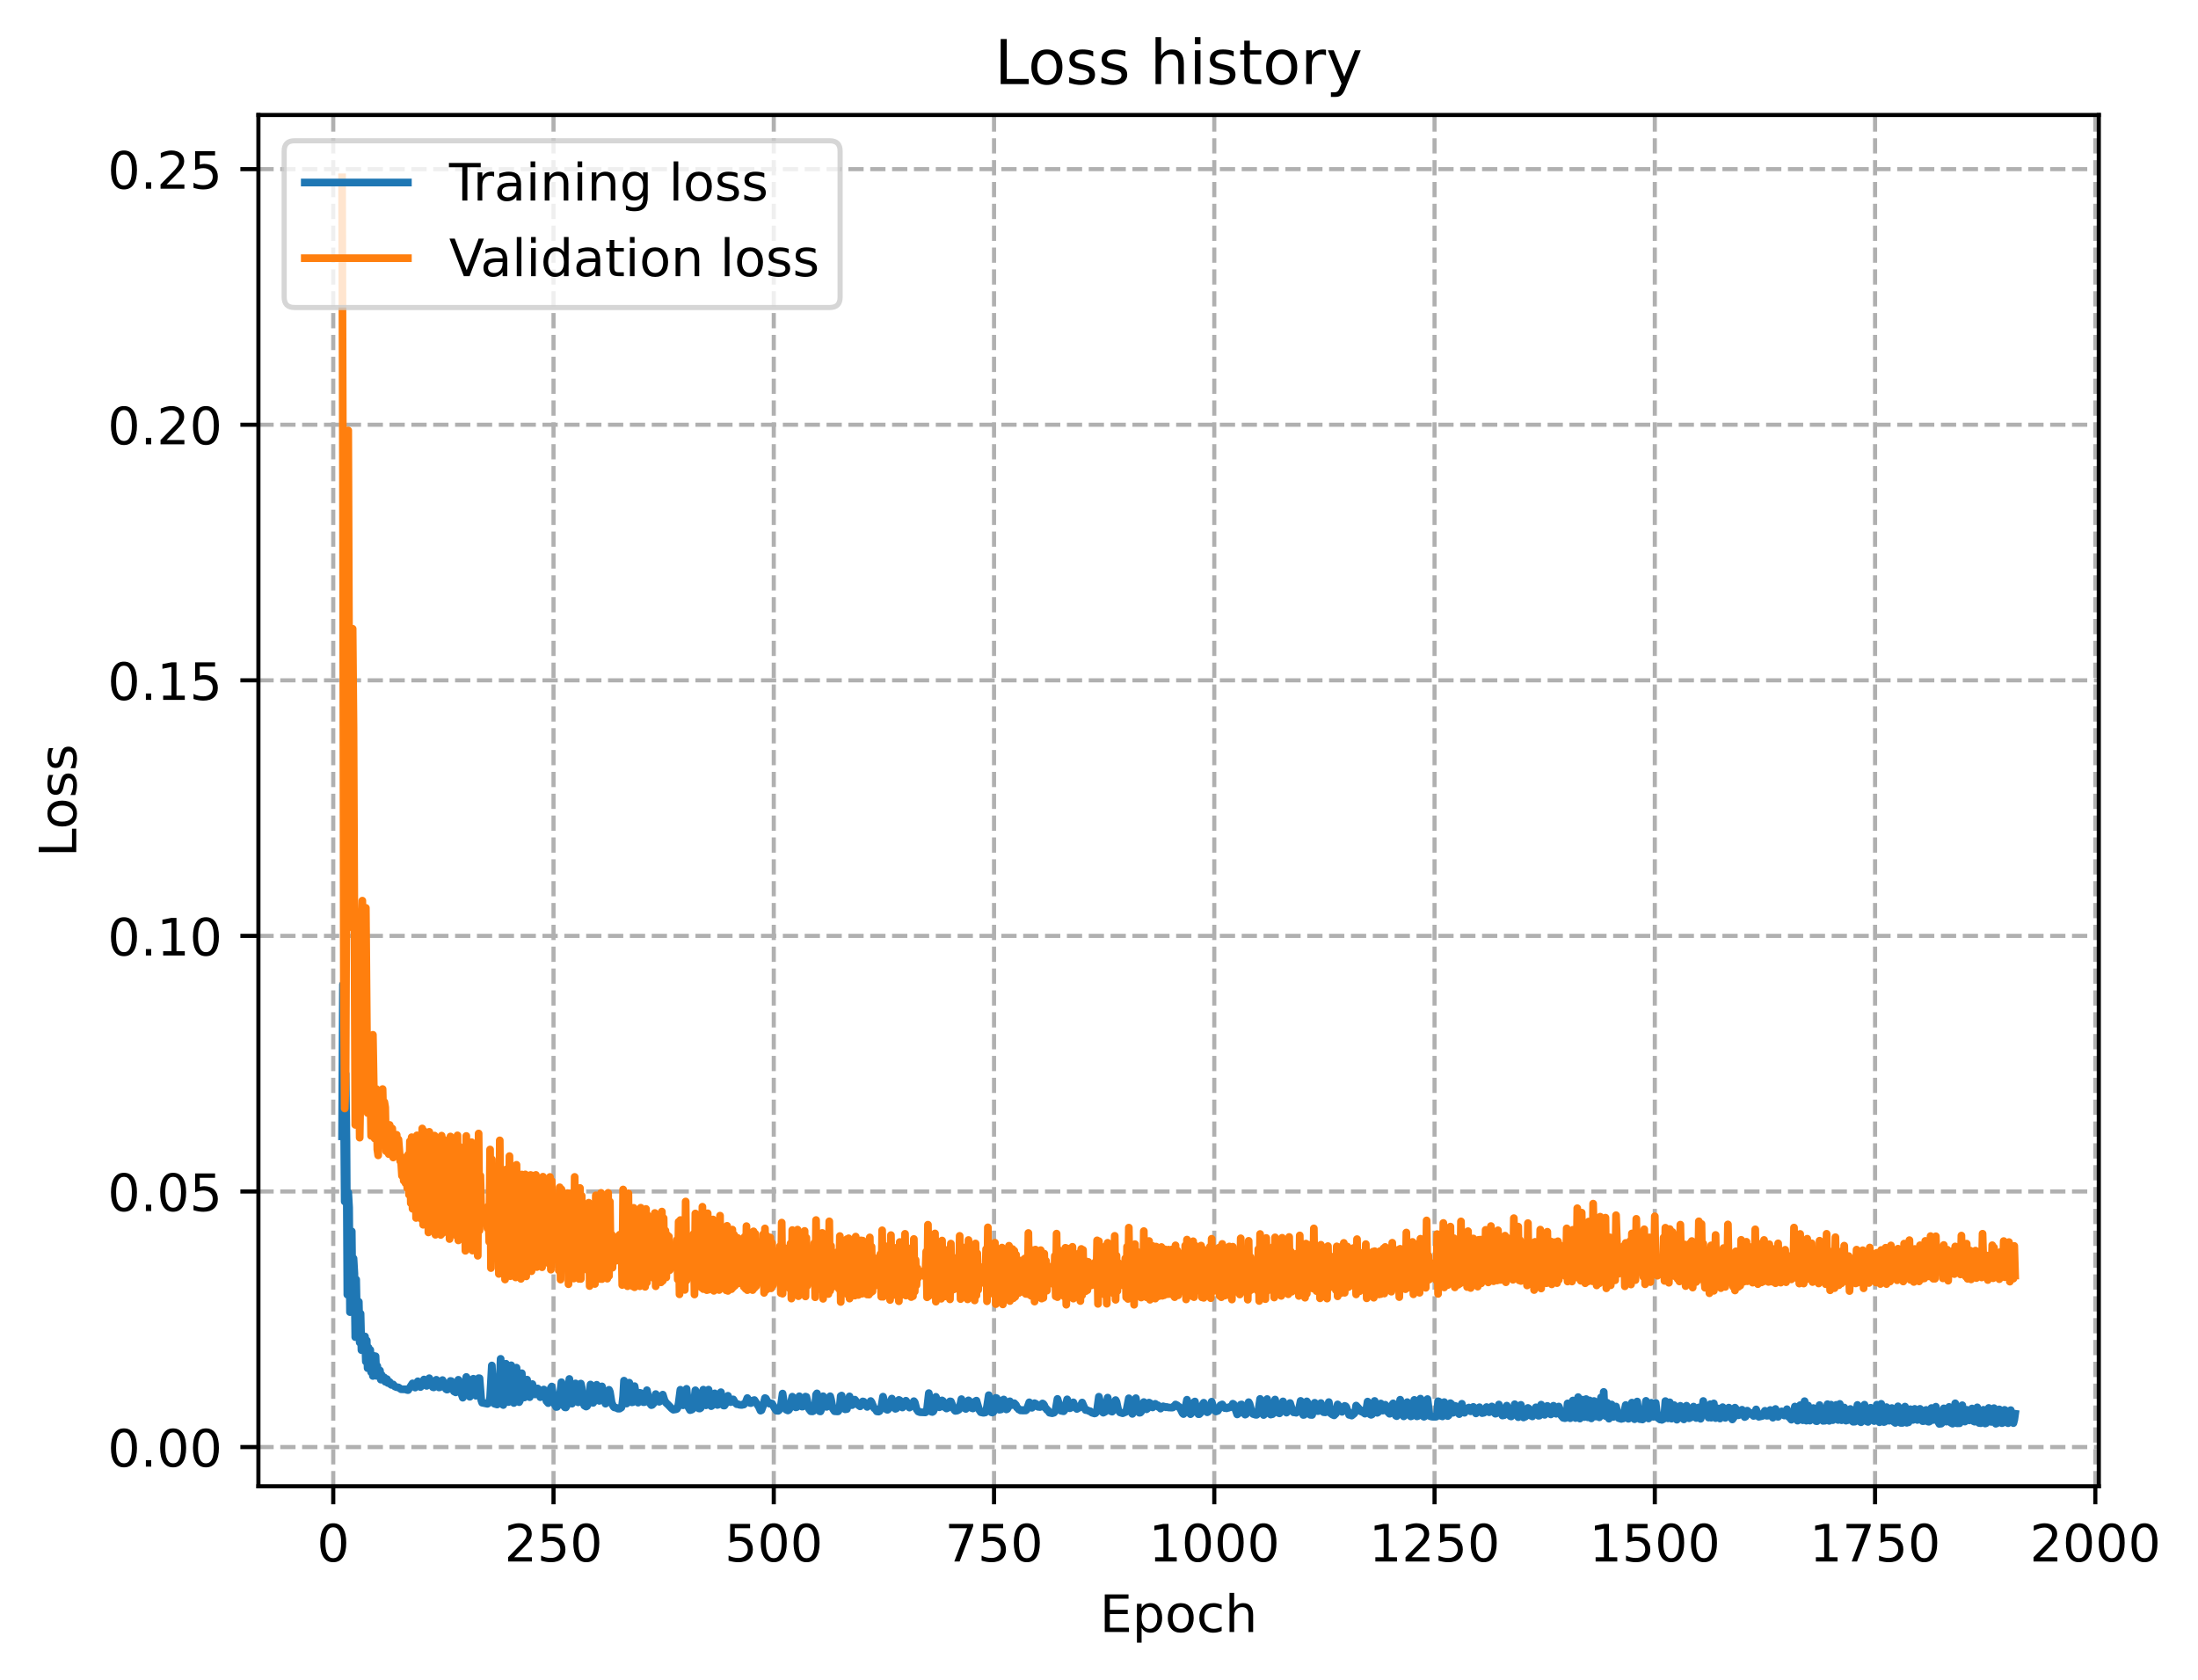 <?xml version="1.0" encoding="utf-8" standalone="no"?>
<!DOCTYPE svg PUBLIC "-//W3C//DTD SVG 1.1//EN"
  "http://www.w3.org/Graphics/SVG/1.1/DTD/svg11.dtd">
<!-- Created with matplotlib (https://matplotlib.org/) -->
<svg height="325.986pt" version="1.1" viewBox="0 0 426.513 325.986" width="426.513pt" xmlns="http://www.w3.org/2000/svg" xmlns:xlink="http://www.w3.org/1999/xlink">
 <defs>
  <style type="text/css">
*{stroke-linecap:butt;stroke-linejoin:round;}
  </style>
 </defs>
 <g id="figure_1">
  <g id="patch_1">
   <path d="M 0 325.986 
L 426.513 325.986 
L 426.513 0 
L 0 0 
z
" style="fill:#ffffff;"/>
  </g>
  <g id="axes_1">
   <g id="patch_2">
    <path d="M 50.144 288.43 
L 407.264 288.43 
L 407.264 22.318 
L 50.144 22.318 
z
" style="fill:#ffffff;"/>
   </g>
   <g id="matplotlib.axis_1">
    <g id="xtick_1">
     <g id="line2d_1">
      <path clip-path="url(#p292d5ed5ba)" d="M 64.667 288.43 
L 64.667 22.318 
" style="fill:none;stroke:#b0b0b0;stroke-dasharray:2.96,1.28;stroke-dashoffset:0;stroke-width:0.8;"/>
     </g>
     <g id="line2d_2">
      <defs>
       <path d="M 0 0 
L 0 3.5 
" id="m4c6bf4c61a" style="stroke:#000000;stroke-width:0.8;"/>
      </defs>
      <g>
       <use style="stroke:#000000;stroke-width:0.8;" x="64.667" xlink:href="#m4c6bf4c61a" y="288.43"/>
      </g>
     </g>
     <g id="text_1">
      <!-- 0 -->
      <defs>
       <path d="M 31.781 66.406 
Q 24.172 66.406 20.328 58.906 
Q 16.5 51.422 16.5 36.375 
Q 16.5 21.391 20.328 13.891 
Q 24.172 6.391 31.781 6.391 
Q 39.453 6.391 43.281 13.891 
Q 47.125 21.391 47.125 36.375 
Q 47.125 51.422 43.281 58.906 
Q 39.453 66.406 31.781 66.406 
z
M 31.781 74.219 
Q 44.047 74.219 50.516 64.516 
Q 56.984 54.828 56.984 36.375 
Q 56.984 17.969 50.516 8.266 
Q 44.047 -1.422 31.781 -1.422 
Q 19.531 -1.422 13.062 8.266 
Q 6.594 17.969 6.594 36.375 
Q 6.594 54.828 13.062 64.516 
Q 19.531 74.219 31.781 74.219 
z
" id="DejaVuSans-48"/>
      </defs>
      <g transform="translate(61.486 303.029)scale(0.1 -0.1)">
       <use xlink:href="#DejaVuSans-48"/>
      </g>
     </g>
    </g>
    <g id="xtick_2">
     <g id="line2d_3">
      <path clip-path="url(#p292d5ed5ba)" d="M 107.407 288.43 
L 107.407 22.318 
" style="fill:none;stroke:#b0b0b0;stroke-dasharray:2.96,1.28;stroke-dashoffset:0;stroke-width:0.8;"/>
     </g>
     <g id="line2d_4">
      <g>
       <use style="stroke:#000000;stroke-width:0.8;" x="107.407" xlink:href="#m4c6bf4c61a" y="288.43"/>
      </g>
     </g>
     <g id="text_2">
      <!-- 250 -->
      <defs>
       <path d="M 19.188 8.297 
L 53.609 8.297 
L 53.609 0 
L 7.328 0 
L 7.328 8.297 
Q 12.938 14.109 22.625 23.891 
Q 32.328 33.688 34.812 36.531 
Q 39.547 41.844 41.422 45.531 
Q 43.312 49.219 43.312 52.781 
Q 43.312 58.594 39.234 62.25 
Q 35.156 65.922 28.609 65.922 
Q 23.969 65.922 18.812 64.312 
Q 13.672 62.703 7.812 59.422 
L 7.812 69.391 
Q 13.766 71.781 18.938 73 
Q 24.125 74.219 28.422 74.219 
Q 39.75 74.219 46.484 68.547 
Q 53.219 62.891 53.219 53.422 
Q 53.219 48.922 51.531 44.891 
Q 49.859 40.875 45.406 35.406 
Q 44.188 33.984 37.641 27.219 
Q 31.109 20.453 19.188 8.297 
z
" id="DejaVuSans-50"/>
       <path d="M 10.797 72.906 
L 49.516 72.906 
L 49.516 64.594 
L 19.828 64.594 
L 19.828 46.734 
Q 21.969 47.469 24.109 47.828 
Q 26.266 48.188 28.422 48.188 
Q 40.625 48.188 47.75 41.5 
Q 54.891 34.812 54.891 23.391 
Q 54.891 11.625 47.562 5.094 
Q 40.234 -1.422 26.906 -1.422 
Q 22.312 -1.422 17.547 -0.641 
Q 12.797 0.141 7.719 1.703 
L 7.719 11.625 
Q 12.109 9.234 16.797 8.062 
Q 21.484 6.891 26.703 6.891 
Q 35.156 6.891 40.078 11.328 
Q 45.016 15.766 45.016 23.391 
Q 45.016 31 40.078 35.438 
Q 35.156 39.891 26.703 39.891 
Q 22.75 39.891 18.812 39.016 
Q 14.891 38.141 10.797 36.281 
z
" id="DejaVuSans-53"/>
      </defs>
      <g transform="translate(97.863 303.029)scale(0.1 -0.1)">
       <use xlink:href="#DejaVuSans-50"/>
       <use x="63.623" xlink:href="#DejaVuSans-53"/>
       <use x="127.246" xlink:href="#DejaVuSans-48"/>
      </g>
     </g>
    </g>
    <g id="xtick_3">
     <g id="line2d_5">
      <path clip-path="url(#p292d5ed5ba)" d="M 150.147 288.43 
L 150.147 22.318 
" style="fill:none;stroke:#b0b0b0;stroke-dasharray:2.96,1.28;stroke-dashoffset:0;stroke-width:0.8;"/>
     </g>
     <g id="line2d_6">
      <g>
       <use style="stroke:#000000;stroke-width:0.8;" x="150.147" xlink:href="#m4c6bf4c61a" y="288.43"/>
      </g>
     </g>
     <g id="text_3">
      <!-- 500 -->
      <g transform="translate(140.604 303.029)scale(0.1 -0.1)">
       <use xlink:href="#DejaVuSans-53"/>
       <use x="63.623" xlink:href="#DejaVuSans-48"/>
       <use x="127.246" xlink:href="#DejaVuSans-48"/>
      </g>
     </g>
    </g>
    <g id="xtick_4">
     <g id="line2d_7">
      <path clip-path="url(#p292d5ed5ba)" d="M 192.887 288.43 
L 192.887 22.318 
" style="fill:none;stroke:#b0b0b0;stroke-dasharray:2.96,1.28;stroke-dashoffset:0;stroke-width:0.8;"/>
     </g>
     <g id="line2d_8">
      <g>
       <use style="stroke:#000000;stroke-width:0.8;" x="192.887" xlink:href="#m4c6bf4c61a" y="288.43"/>
      </g>
     </g>
     <g id="text_4">
      <!-- 750 -->
      <defs>
       <path d="M 8.203 72.906 
L 55.078 72.906 
L 55.078 68.703 
L 28.609 0 
L 18.312 0 
L 43.219 64.594 
L 8.203 64.594 
z
" id="DejaVuSans-55"/>
      </defs>
      <g transform="translate(183.344 303.029)scale(0.1 -0.1)">
       <use xlink:href="#DejaVuSans-55"/>
       <use x="63.623" xlink:href="#DejaVuSans-53"/>
       <use x="127.246" xlink:href="#DejaVuSans-48"/>
      </g>
     </g>
    </g>
    <g id="xtick_5">
     <g id="line2d_9">
      <path clip-path="url(#p292d5ed5ba)" d="M 235.628 288.43 
L 235.628 22.318 
" style="fill:none;stroke:#b0b0b0;stroke-dasharray:2.96,1.28;stroke-dashoffset:0;stroke-width:0.8;"/>
     </g>
     <g id="line2d_10">
      <g>
       <use style="stroke:#000000;stroke-width:0.8;" x="235.628" xlink:href="#m4c6bf4c61a" y="288.43"/>
      </g>
     </g>
     <g id="text_5">
      <!-- 1000 -->
      <defs>
       <path d="M 12.406 8.297 
L 28.516 8.297 
L 28.516 63.922 
L 10.984 60.406 
L 10.984 69.391 
L 28.422 72.906 
L 38.281 72.906 
L 38.281 8.297 
L 54.391 8.297 
L 54.391 0 
L 12.406 0 
z
" id="DejaVuSans-49"/>
      </defs>
      <g transform="translate(222.903 303.029)scale(0.1 -0.1)">
       <use xlink:href="#DejaVuSans-49"/>
       <use x="63.623" xlink:href="#DejaVuSans-48"/>
       <use x="127.246" xlink:href="#DejaVuSans-48"/>
       <use x="190.869" xlink:href="#DejaVuSans-48"/>
      </g>
     </g>
    </g>
    <g id="xtick_6">
     <g id="line2d_11">
      <path clip-path="url(#p292d5ed5ba)" d="M 278.368 288.43 
L 278.368 22.318 
" style="fill:none;stroke:#b0b0b0;stroke-dasharray:2.96,1.28;stroke-dashoffset:0;stroke-width:0.8;"/>
     </g>
     <g id="line2d_12">
      <g>
       <use style="stroke:#000000;stroke-width:0.8;" x="278.368" xlink:href="#m4c6bf4c61a" y="288.43"/>
      </g>
     </g>
     <g id="text_6">
      <!-- 1250 -->
      <g transform="translate(265.643 303.029)scale(0.1 -0.1)">
       <use xlink:href="#DejaVuSans-49"/>
       <use x="63.623" xlink:href="#DejaVuSans-50"/>
       <use x="127.246" xlink:href="#DejaVuSans-53"/>
       <use x="190.869" xlink:href="#DejaVuSans-48"/>
      </g>
     </g>
    </g>
    <g id="xtick_7">
     <g id="line2d_13">
      <path clip-path="url(#p292d5ed5ba)" d="M 321.108 288.43 
L 321.108 22.318 
" style="fill:none;stroke:#b0b0b0;stroke-dasharray:2.96,1.28;stroke-dashoffset:0;stroke-width:0.8;"/>
     </g>
     <g id="line2d_14">
      <g>
       <use style="stroke:#000000;stroke-width:0.8;" x="321.108" xlink:href="#m4c6bf4c61a" y="288.43"/>
      </g>
     </g>
     <g id="text_7">
      <!-- 1500 -->
      <g transform="translate(308.383 303.029)scale(0.1 -0.1)">
       <use xlink:href="#DejaVuSans-49"/>
       <use x="63.623" xlink:href="#DejaVuSans-53"/>
       <use x="127.246" xlink:href="#DejaVuSans-48"/>
       <use x="190.869" xlink:href="#DejaVuSans-48"/>
      </g>
     </g>
    </g>
    <g id="xtick_8">
     <g id="line2d_15">
      <path clip-path="url(#p292d5ed5ba)" d="M 363.848 288.43 
L 363.848 22.318 
" style="fill:none;stroke:#b0b0b0;stroke-dasharray:2.96,1.28;stroke-dashoffset:0;stroke-width:0.8;"/>
     </g>
     <g id="line2d_16">
      <g>
       <use style="stroke:#000000;stroke-width:0.8;" x="363.848" xlink:href="#m4c6bf4c61a" y="288.43"/>
      </g>
     </g>
     <g id="text_8">
      <!-- 1750 -->
      <g transform="translate(351.123 303.029)scale(0.1 -0.1)">
       <use xlink:href="#DejaVuSans-49"/>
       <use x="63.623" xlink:href="#DejaVuSans-55"/>
       <use x="127.246" xlink:href="#DejaVuSans-53"/>
       <use x="190.869" xlink:href="#DejaVuSans-48"/>
      </g>
     </g>
    </g>
    <g id="xtick_9">
     <g id="line2d_17">
      <path clip-path="url(#p292d5ed5ba)" d="M 406.588 288.43 
L 406.588 22.318 
" style="fill:none;stroke:#b0b0b0;stroke-dasharray:2.96,1.28;stroke-dashoffset:0;stroke-width:0.8;"/>
     </g>
     <g id="line2d_18">
      <g>
       <use style="stroke:#000000;stroke-width:0.8;" x="406.588" xlink:href="#m4c6bf4c61a" y="288.43"/>
      </g>
     </g>
     <g id="text_9">
      <!-- 2000 -->
      <g transform="translate(393.863 303.029)scale(0.1 -0.1)">
       <use xlink:href="#DejaVuSans-50"/>
       <use x="63.623" xlink:href="#DejaVuSans-48"/>
       <use x="127.246" xlink:href="#DejaVuSans-48"/>
       <use x="190.869" xlink:href="#DejaVuSans-48"/>
      </g>
     </g>
    </g>
    <g id="text_10">
     <!-- Epoch -->
     <defs>
      <path d="M 9.812 72.906 
L 55.906 72.906 
L 55.906 64.594 
L 19.672 64.594 
L 19.672 43.016 
L 54.391 43.016 
L 54.391 34.719 
L 19.672 34.719 
L 19.672 8.297 
L 56.781 8.297 
L 56.781 0 
L 9.812 0 
z
" id="DejaVuSans-69"/>
      <path d="M 18.109 8.203 
L 18.109 -20.797 
L 9.078 -20.797 
L 9.078 54.688 
L 18.109 54.688 
L 18.109 46.391 
Q 20.953 51.266 25.266 53.625 
Q 29.594 56 35.594 56 
Q 45.562 56 51.781 48.094 
Q 58.016 40.188 58.016 27.297 
Q 58.016 14.406 51.781 6.484 
Q 45.562 -1.422 35.594 -1.422 
Q 29.594 -1.422 25.266 0.953 
Q 20.953 3.328 18.109 8.203 
z
M 48.688 27.297 
Q 48.688 37.203 44.609 42.844 
Q 40.531 48.484 33.406 48.484 
Q 26.266 48.484 22.188 42.844 
Q 18.109 37.203 18.109 27.297 
Q 18.109 17.391 22.188 11.75 
Q 26.266 6.109 33.406 6.109 
Q 40.531 6.109 44.609 11.75 
Q 48.688 17.391 48.688 27.297 
z
" id="DejaVuSans-112"/>
      <path d="M 30.609 48.391 
Q 23.391 48.391 19.188 42.75 
Q 14.984 37.109 14.984 27.297 
Q 14.984 17.484 19.156 11.844 
Q 23.344 6.203 30.609 6.203 
Q 37.797 6.203 41.984 11.859 
Q 46.188 17.531 46.188 27.297 
Q 46.188 37.016 41.984 42.703 
Q 37.797 48.391 30.609 48.391 
z
M 30.609 56 
Q 42.328 56 49.016 48.375 
Q 55.719 40.766 55.719 27.297 
Q 55.719 13.875 49.016 6.219 
Q 42.328 -1.422 30.609 -1.422 
Q 18.844 -1.422 12.172 6.219 
Q 5.516 13.875 5.516 27.297 
Q 5.516 40.766 12.172 48.375 
Q 18.844 56 30.609 56 
z
" id="DejaVuSans-111"/>
      <path d="M 48.781 52.594 
L 48.781 44.188 
Q 44.969 46.297 41.141 47.344 
Q 37.312 48.391 33.406 48.391 
Q 24.656 48.391 19.812 42.844 
Q 14.984 37.312 14.984 27.297 
Q 14.984 17.281 19.812 11.734 
Q 24.656 6.203 33.406 6.203 
Q 37.312 6.203 41.141 7.25 
Q 44.969 8.297 48.781 10.406 
L 48.781 2.094 
Q 45.016 0.344 40.984 -0.531 
Q 36.969 -1.422 32.422 -1.422 
Q 20.062 -1.422 12.781 6.344 
Q 5.516 14.109 5.516 27.297 
Q 5.516 40.672 12.859 48.328 
Q 20.219 56 33.016 56 
Q 37.156 56 41.109 55.141 
Q 45.062 54.297 48.781 52.594 
z
" id="DejaVuSans-99"/>
      <path d="M 54.891 33.016 
L 54.891 0 
L 45.906 0 
L 45.906 32.719 
Q 45.906 40.484 42.875 44.328 
Q 39.844 48.188 33.797 48.188 
Q 26.516 48.188 22.312 43.547 
Q 18.109 38.922 18.109 30.906 
L 18.109 0 
L 9.078 0 
L 9.078 75.984 
L 18.109 75.984 
L 18.109 46.188 
Q 21.344 51.125 25.703 53.562 
Q 30.078 56 35.797 56 
Q 45.219 56 50.047 50.172 
Q 54.891 44.344 54.891 33.016 
z
" id="DejaVuSans-104"/>
     </defs>
     <g transform="translate(213.393 316.707)scale(0.1 -0.1)">
      <use xlink:href="#DejaVuSans-69"/>
      <use x="63.184" xlink:href="#DejaVuSans-112"/>
      <use x="126.66" xlink:href="#DejaVuSans-111"/>
      <use x="187.842" xlink:href="#DejaVuSans-99"/>
      <use x="242.822" xlink:href="#DejaVuSans-104"/>
     </g>
    </g>
   </g>
   <g id="matplotlib.axis_2">
    <g id="ytick_1">
     <g id="line2d_19">
      <path clip-path="url(#p292d5ed5ba)" d="M 50.144 280.82 
L 407.264 280.82 
" style="fill:none;stroke:#b0b0b0;stroke-dasharray:2.96,1.28;stroke-dashoffset:0;stroke-width:0.8;"/>
     </g>
     <g id="line2d_20">
      <defs>
       <path d="M 0 0 
L -3.5 0 
" id="mafa7e1a84b" style="stroke:#000000;stroke-width:0.8;"/>
      </defs>
      <g>
       <use style="stroke:#000000;stroke-width:0.8;" x="50.144" xlink:href="#mafa7e1a84b" y="280.82"/>
      </g>
     </g>
     <g id="text_11">
      <!-- 0.00 -->
      <defs>
       <path d="M 10.688 12.406 
L 21 12.406 
L 21 0 
L 10.688 0 
z
" id="DejaVuSans-46"/>
      </defs>
      <g transform="translate(20.878 284.619)scale(0.1 -0.1)">
       <use xlink:href="#DejaVuSans-48"/>
       <use x="63.623" xlink:href="#DejaVuSans-46"/>
       <use x="95.41" xlink:href="#DejaVuSans-48"/>
       <use x="159.033" xlink:href="#DejaVuSans-48"/>
      </g>
     </g>
    </g>
    <g id="ytick_2">
     <g id="line2d_21">
      <path clip-path="url(#p292d5ed5ba)" d="M 50.144 231.221 
L 407.264 231.221 
" style="fill:none;stroke:#b0b0b0;stroke-dasharray:2.96,1.28;stroke-dashoffset:0;stroke-width:0.8;"/>
     </g>
     <g id="line2d_22">
      <g>
       <use style="stroke:#000000;stroke-width:0.8;" x="50.144" xlink:href="#mafa7e1a84b" y="231.221"/>
      </g>
     </g>
     <g id="text_12">
      <!-- 0.05 -->
      <g transform="translate(20.878 235.02)scale(0.1 -0.1)">
       <use xlink:href="#DejaVuSans-48"/>
       <use x="63.623" xlink:href="#DejaVuSans-46"/>
       <use x="95.41" xlink:href="#DejaVuSans-48"/>
       <use x="159.033" xlink:href="#DejaVuSans-53"/>
      </g>
     </g>
    </g>
    <g id="ytick_3">
     <g id="line2d_23">
      <path clip-path="url(#p292d5ed5ba)" d="M 50.144 181.622 
L 407.264 181.622 
" style="fill:none;stroke:#b0b0b0;stroke-dasharray:2.96,1.28;stroke-dashoffset:0;stroke-width:0.8;"/>
     </g>
     <g id="line2d_24">
      <g>
       <use style="stroke:#000000;stroke-width:0.8;" x="50.144" xlink:href="#mafa7e1a84b" y="181.622"/>
      </g>
     </g>
     <g id="text_13">
      <!-- 0.10 -->
      <g transform="translate(20.878 185.421)scale(0.1 -0.1)">
       <use xlink:href="#DejaVuSans-48"/>
       <use x="63.623" xlink:href="#DejaVuSans-46"/>
       <use x="95.41" xlink:href="#DejaVuSans-49"/>
       <use x="159.033" xlink:href="#DejaVuSans-48"/>
      </g>
     </g>
    </g>
    <g id="ytick_4">
     <g id="line2d_25">
      <path clip-path="url(#p292d5ed5ba)" d="M 50.144 132.022 
L 407.264 132.022 
" style="fill:none;stroke:#b0b0b0;stroke-dasharray:2.96,1.28;stroke-dashoffset:0;stroke-width:0.8;"/>
     </g>
     <g id="line2d_26">
      <g>
       <use style="stroke:#000000;stroke-width:0.8;" x="50.144" xlink:href="#mafa7e1a84b" y="132.022"/>
      </g>
     </g>
     <g id="text_14">
      <!-- 0.15 -->
      <g transform="translate(20.878 135.822)scale(0.1 -0.1)">
       <use xlink:href="#DejaVuSans-48"/>
       <use x="63.623" xlink:href="#DejaVuSans-46"/>
       <use x="95.41" xlink:href="#DejaVuSans-49"/>
       <use x="159.033" xlink:href="#DejaVuSans-53"/>
      </g>
     </g>
    </g>
    <g id="ytick_5">
     <g id="line2d_27">
      <path clip-path="url(#p292d5ed5ba)" d="M 50.144 82.423 
L 407.264 82.423 
" style="fill:none;stroke:#b0b0b0;stroke-dasharray:2.96,1.28;stroke-dashoffset:0;stroke-width:0.8;"/>
     </g>
     <g id="line2d_28">
      <g>
       <use style="stroke:#000000;stroke-width:0.8;" x="50.144" xlink:href="#mafa7e1a84b" y="82.423"/>
      </g>
     </g>
     <g id="text_15">
      <!-- 0.20 -->
      <g transform="translate(20.878 86.222)scale(0.1 -0.1)">
       <use xlink:href="#DejaVuSans-48"/>
       <use x="63.623" xlink:href="#DejaVuSans-46"/>
       <use x="95.41" xlink:href="#DejaVuSans-50"/>
       <use x="159.033" xlink:href="#DejaVuSans-48"/>
      </g>
     </g>
    </g>
    <g id="ytick_6">
     <g id="line2d_29">
      <path clip-path="url(#p292d5ed5ba)" d="M 50.144 32.824 
L 407.264 32.824 
" style="fill:none;stroke:#b0b0b0;stroke-dasharray:2.96,1.28;stroke-dashoffset:0;stroke-width:0.8;"/>
     </g>
     <g id="line2d_30">
      <g>
       <use style="stroke:#000000;stroke-width:0.8;" x="50.144" xlink:href="#mafa7e1a84b" y="32.824"/>
      </g>
     </g>
     <g id="text_16">
      <!-- 0.25 -->
      <g transform="translate(20.878 36.623)scale(0.1 -0.1)">
       <use xlink:href="#DejaVuSans-48"/>
       <use x="63.623" xlink:href="#DejaVuSans-46"/>
       <use x="95.41" xlink:href="#DejaVuSans-50"/>
       <use x="159.033" xlink:href="#DejaVuSans-53"/>
      </g>
     </g>
    </g>
    <g id="text_17">
     <!-- Loss -->
     <defs>
      <path d="M 9.812 72.906 
L 19.672 72.906 
L 19.672 8.297 
L 55.172 8.297 
L 55.172 0 
L 9.812 0 
z
" id="DejaVuSans-76"/>
      <path d="M 44.281 53.078 
L 44.281 44.578 
Q 40.484 46.531 36.375 47.5 
Q 32.281 48.484 27.875 48.484 
Q 21.188 48.484 17.844 46.438 
Q 14.5 44.391 14.5 40.281 
Q 14.5 37.156 16.891 35.375 
Q 19.281 33.594 26.516 31.984 
L 29.594 31.297 
Q 39.156 29.25 43.188 25.516 
Q 47.219 21.781 47.219 15.094 
Q 47.219 7.469 41.188 3.016 
Q 35.156 -1.422 24.609 -1.422 
Q 20.219 -1.422 15.453 -0.562 
Q 10.688 0.297 5.422 2 
L 5.422 11.281 
Q 10.406 8.688 15.234 7.391 
Q 20.062 6.109 24.812 6.109 
Q 31.156 6.109 34.562 8.281 
Q 37.984 10.453 37.984 14.406 
Q 37.984 18.062 35.516 20.016 
Q 33.062 21.969 24.703 23.781 
L 21.578 24.516 
Q 13.234 26.266 9.516 29.906 
Q 5.812 33.547 5.812 39.891 
Q 5.812 47.609 11.281 51.797 
Q 16.75 56 26.812 56 
Q 31.781 56 36.172 55.266 
Q 40.578 54.547 44.281 53.078 
z
" id="DejaVuSans-115"/>
     </defs>
     <g transform="translate(14.798 166.341)rotate(-90)scale(0.1 -0.1)">
      <use xlink:href="#DejaVuSans-76"/>
      <use x="53.963" xlink:href="#DejaVuSans-111"/>
      <use x="115.145" xlink:href="#DejaVuSans-115"/>
      <use x="167.244" xlink:href="#DejaVuSans-115"/>
     </g>
    </g>
   </g>
   <g id="line2d_31">
    <path clip-path="url(#p292d5ed5ba)" d="M 66.376 220.519 
L 66.547 191.056 
L 66.889 233.176 
L 67.06 208.38 
L 67.231 221.616 
L 67.402 251.248 
L 67.573 231.421 
L 67.744 234.364 
L 67.915 254.637 
L 68.086 239.184 
L 68.257 238.956 
L 68.428 254.028 
L 68.599 244.212 
L 68.77 247.155 
L 68.941 259.489 
L 69.112 248.307 
L 69.283 256.794 
L 69.625 252.626 
L 69.796 260.526 
L 69.967 254.92 
L 70.138 262.013 
L 70.309 259.585 
L 70.65 261.957 
L 70.821 259.352 
L 70.992 264.239 
L 71.163 260.124 
L 71.334 265.51 
L 71.505 261.512 
L 71.676 265.495 
L 71.847 261.96 
L 72.018 266.295 
L 72.189 263.476 
L 72.36 267.027 
L 72.531 263.113 
L 72.702 266.781 
L 72.873 263.194 
L 73.044 267.003 
L 73.215 265.093 
L 73.386 266.515 
L 73.557 266.418 
L 73.728 265.961 
L 73.899 267.737 
L 74.07 266.83 
L 74.241 267.696 
L 74.412 267.745 
L 74.583 267.322 
L 74.754 268.141 
L 74.925 268.042 
L 75.095 267.635 
L 75.266 268.392 
L 75.437 268.364 
L 75.608 268.19 
L 75.779 268.632 
L 75.95 268.761 
L 76.121 268.633 
L 76.292 268.669 
L 76.634 269.075 
L 76.976 269.212 
L 77.318 269.245 
L 77.831 269.601 
L 78.515 269.62 
L 78.686 269.609 
L 79.028 269.761 
L 79.199 269.763 
L 80.053 268.463 
L 80.224 268.542 
L 80.566 269.278 
L 80.737 269.059 
L 80.908 268.295 
L 81.079 268.059 
L 81.592 269.172 
L 81.763 269.012 
L 82.276 267.711 
L 82.618 268.727 
L 82.789 268.95 
L 82.96 268.745 
L 83.302 267.461 
L 83.985 269.194 
L 84.156 269.241 
L 84.327 268.838 
L 84.498 268 
L 84.669 267.763 
L 85.182 269.256 
L 85.353 269.224 
L 85.524 268.854 
L 85.866 267.825 
L 86.037 268.207 
L 86.379 269.217 
L 86.55 269.577 
L 86.721 269.672 
L 86.892 269.628 
L 87.063 269.431 
L 87.405 267.991 
L 87.576 268.027 
L 88.088 270.021 
L 88.43 270.207 
L 88.601 269.874 
L 88.943 267.76 
L 89.114 268.052 
L 89.456 270.284 
L 89.798 271.241 
L 89.969 270.99 
L 90.14 270.375 
L 90.482 267.217 
L 90.653 267.498 
L 90.995 270.588 
L 91.166 271.065 
L 91.337 270.637 
L 91.508 269.786 
L 91.679 267.856 
L 91.85 267.562 
L 92.192 270.486 
L 92.363 270.868 
L 92.533 270.644 
L 92.704 269.505 
L 92.875 267.454 
L 93.046 267.466 
L 93.388 271.72 
L 93.559 272.212 
L 94.585 272.428 
L 94.756 272.33 
L 94.927 272.089 
L 95.098 271.216 
L 95.44 264.99 
L 95.782 271.852 
L 95.953 272.417 
L 96.466 272.568 
L 96.637 272.357 
L 96.807 271.509 
L 97.149 263.701 
L 97.32 270.92 
L 97.491 272.534 
L 97.662 272.663 
L 97.833 272.239 
L 98.004 270.19 
L 98.175 264.65 
L 98.346 267.063 
L 98.517 271.423 
L 98.688 272.088 
L 98.859 271.269 
L 99.201 264.955 
L 99.543 271.95 
L 99.714 272.27 
L 99.885 271.83 
L 100.227 265.416 
L 100.569 271.279 
L 100.74 272.104 
L 100.911 271.771 
L 101.252 266.493 
L 101.594 270.952 
L 101.765 271.198 
L 101.936 270.521 
L 102.278 267.737 
L 102.62 270.93 
L 102.791 271.14 
L 103.133 269.579 
L 103.304 268.598 
L 103.475 269.236 
L 103.646 270.345 
L 103.817 270.609 
L 103.988 270.33 
L 104.159 269.611 
L 104.33 269.448 
L 104.501 269.813 
L 104.843 271.141 
L 105.014 270.952 
L 105.356 269.737 
L 105.526 269.654 
L 106.039 271.901 
L 106.381 272.293 
L 106.552 271.956 
L 106.723 271.012 
L 106.894 269.336 
L 107.065 269.071 
L 107.578 272.403 
L 107.92 273.047 
L 108.091 273.023 
L 108.433 272.483 
L 108.604 271.221 
L 108.946 268.239 
L 109.288 272.152 
L 109.459 272.892 
L 109.63 273.117 
L 109.801 273.134 
L 109.971 272.813 
L 110.142 271.798 
L 110.484 267.607 
L 110.826 271.779 
L 110.997 272.399 
L 111.168 272.101 
L 111.339 271.226 
L 111.681 268.47 
L 112.023 271.821 
L 112.194 272.143 
L 112.365 272.034 
L 112.536 271.051 
L 112.707 268.5 
L 112.878 269.237 
L 113.22 272.316 
L 113.391 272.765 
L 113.733 272.966 
L 113.904 272.878 
L 114.075 272.567 
L 114.245 271.801 
L 114.587 268.681 
L 114.929 271.842 
L 115.1 272.243 
L 115.271 271.952 
L 115.442 271.218 
L 115.784 268.734 
L 116.126 271.622 
L 116.297 271.858 
L 116.468 271.749 
L 116.639 270.815 
L 116.81 269.049 
L 117.323 271.878 
L 117.494 272.401 
L 117.665 272.283 
L 118.007 270.908 
L 118.178 269.712 
L 118.349 270.107 
L 118.69 272.202 
L 119.032 272.964 
L 119.203 273.122 
L 119.545 273.185 
L 119.887 273.362 
L 120.229 273.367 
L 120.571 273.148 
L 120.742 272.542 
L 120.913 270.978 
L 121.084 267.936 
L 121.426 271.974 
L 121.597 272.379 
L 121.768 272.188 
L 121.939 270.927 
L 122.11 268.326 
L 122.452 271.795 
L 122.623 272.145 
L 122.794 272.103 
L 122.965 271.023 
L 123.135 269 
L 123.648 272.015 
L 123.819 272.203 
L 123.99 271.675 
L 124.161 270.298 
L 124.332 270.343 
L 124.503 270.64 
L 124.845 272.113 
L 125.016 272.108 
L 125.358 270.746 
L 125.529 269.794 
L 126.042 272.237 
L 126.384 272.684 
L 126.555 272.64 
L 126.897 272.265 
L 127.239 270.537 
L 127.58 270.949 
L 127.922 272.036 
L 128.093 271.937 
L 128.435 271.254 
L 128.606 270.647 
L 128.948 271.758 
L 129.29 272.302 
L 129.461 272.426 
L 129.803 272.776 
L 130.316 273.31 
L 130.658 273.572 
L 131.171 273.493 
L 131.342 273.42 
L 131.513 273.126 
L 131.684 272.33 
L 132.025 269.7 
L 132.196 270.641 
L 132.367 272.298 
L 132.538 272.715 
L 132.709 272.636 
L 132.88 271.836 
L 133.222 269.522 
L 133.564 273.053 
L 133.906 273.657 
L 134.248 273.554 
L 134.419 273.406 
L 134.59 273.031 
L 134.932 269.8 
L 135.103 270.151 
L 135.445 273.072 
L 135.616 273.328 
L 135.787 273.345 
L 135.958 273.24 
L 136.128 272.587 
L 136.47 269.681 
L 136.812 272.373 
L 136.983 272.718 
L 137.154 272.46 
L 137.496 269.678 
L 137.838 272.487 
L 138.009 272.883 
L 138.18 272.773 
L 138.351 272.22 
L 138.693 270.399 
L 139.206 272.65 
L 139.377 272.593 
L 139.548 272.312 
L 139.89 270.171 
L 140.232 272.449 
L 140.403 272.765 
L 140.573 272.771 
L 140.744 272.515 
L 141.257 270.871 
L 141.599 272.021 
L 141.77 272.104 
L 142.112 271.585 
L 142.283 271.573 
L 142.625 272.177 
L 142.967 272.5 
L 143.138 272.487 
L 143.48 272.614 
L 143.822 272.647 
L 143.993 272.648 
L 144.164 272.531 
L 144.335 272.573 
L 144.677 272.182 
L 145.018 271.31 
L 145.531 272.263 
L 145.702 272.294 
L 145.873 272.144 
L 146.044 271.8 
L 146.386 271.7 
L 147.241 272.997 
L 147.583 273.756 
L 147.754 273.676 
L 148.096 272.753 
L 148.438 271.31 
L 148.609 271.391 
L 148.951 272.019 
L 149.292 272.399 
L 149.463 272.31 
L 149.805 272.375 
L 150.318 273.277 
L 150.66 273.76 
L 151.002 273.794 
L 151.173 273.657 
L 151.515 272.903 
L 151.857 270.437 
L 152.199 272.786 
L 152.541 273.558 
L 152.883 273.719 
L 153.054 273.626 
L 153.225 273.379 
L 153.566 271.787 
L 153.737 271.045 
L 153.908 271.202 
L 154.25 272.976 
L 154.421 273.12 
L 154.592 273.076 
L 154.763 272.652 
L 155.105 270.965 
L 155.276 271.4 
L 155.618 272.969 
L 155.789 272.957 
L 155.96 272.765 
L 156.302 271.032 
L 156.473 271.084 
L 156.986 273.446 
L 157.328 273.875 
L 157.67 273.9 
L 157.841 273.812 
L 158.011 273.472 
L 158.182 272.645 
L 158.353 270.652 
L 158.524 270.406 
L 158.866 273.498 
L 159.037 273.869 
L 159.208 273.908 
L 159.379 273.499 
L 159.55 272.574 
L 159.721 270.957 
L 159.892 271.195 
L 160.405 273.02 
L 160.576 272.92 
L 160.747 272.582 
L 161.089 270.964 
L 161.26 271.598 
L 161.602 273.374 
L 161.944 273.866 
L 162.456 273.903 
L 162.627 273.892 
L 162.798 273.636 
L 162.969 272.788 
L 163.14 270.919 
L 163.311 270.826 
L 163.653 272.812 
L 163.995 273.499 
L 164.337 273.445 
L 164.508 272.767 
L 164.85 270.99 
L 165.192 272.68 
L 165.363 272.68 
L 165.705 272.135 
L 165.876 271.619 
L 166.218 272.061 
L 166.56 272.681 
L 166.901 272.922 
L 167.243 272.294 
L 167.414 271.967 
L 167.585 272.005 
L 168.269 273.026 
L 168.611 272.559 
L 168.953 271.891 
L 169.124 272.13 
L 169.466 272.967 
L 169.637 273.303 
L 169.808 273.384 
L 170.15 273.898 
L 170.492 273.936 
L 170.663 273.851 
L 171.004 273.12 
L 171.346 271.039 
L 172.03 273.531 
L 172.201 273.596 
L 172.372 273.48 
L 172.543 273.207 
L 173.056 271.412 
L 173.398 272.934 
L 173.74 273.4 
L 173.911 273.348 
L 174.082 273.147 
L 174.424 271.669 
L 174.595 271.748 
L 174.937 272.672 
L 175.108 273.147 
L 175.449 272.794 
L 175.791 271.827 
L 175.962 272.056 
L 176.304 272.923 
L 176.475 273.163 
L 176.646 272.944 
L 176.817 272.918 
L 177.33 271.915 
L 177.501 272.126 
L 177.843 273.451 
L 178.185 273.927 
L 178.527 274.056 
L 179.553 274.096 
L 179.723 273.973 
L 179.894 273.374 
L 180.236 270.353 
L 180.578 273.605 
L 180.749 273.977 
L 180.92 274.016 
L 181.091 273.907 
L 181.262 273.532 
L 181.604 271.073 
L 181.775 271.483 
L 182.117 272.897 
L 182.288 273.098 
L 182.801 271.766 
L 182.972 271.885 
L 183.314 273.098 
L 183.485 273.152 
L 183.656 273.343 
L 183.998 273.178 
L 184.339 271.955 
L 184.51 271.975 
L 185.194 273.627 
L 185.365 273.8 
L 185.707 273.759 
L 186.049 273.575 
L 186.22 273.127 
L 186.562 271.522 
L 187.246 273.33 
L 187.417 273.425 
L 187.759 272.597 
L 187.93 271.759 
L 188.101 271.897 
L 188.442 273.208 
L 188.784 273.332 
L 189.126 272.489 
L 189.297 271.905 
L 189.468 271.81 
L 189.981 273.555 
L 190.323 274.065 
L 190.836 274.173 
L 191.178 274.114 
L 191.349 273.758 
L 191.52 272.98 
L 191.862 270.754 
L 192.204 273.801 
L 192.375 274.075 
L 192.546 274.123 
L 192.717 274.051 
L 192.887 273.805 
L 193.058 272.98 
L 193.229 271.275 
L 193.4 271.34 
L 193.742 273.206 
L 193.913 273.579 
L 194.255 273.521 
L 194.426 272.961 
L 194.597 271.703 
L 194.768 271.59 
L 195.281 273.516 
L 195.452 273.437 
L 195.623 273.16 
L 195.965 271.938 
L 196.307 272.615 
L 196.478 272.669 
L 196.82 272.313 
L 197.161 272.674 
L 197.332 273.166 
L 197.503 273.248 
L 197.674 273.52 
L 197.845 273.541 
L 198.016 273.708 
L 198.187 273.623 
L 198.358 273.734 
L 198.529 273.633 
L 198.7 273.739 
L 198.871 273.652 
L 199.042 273.721 
L 199.213 273.581 
L 199.726 272.136 
L 200.068 273.032 
L 200.239 273.201 
L 200.41 273.036 
L 200.581 272.477 
L 200.752 272.309 
L 201.094 272.478 
L 201.436 273.015 
L 201.606 272.973 
L 201.777 273.058 
L 202.29 272.357 
L 202.461 272.459 
L 202.632 272.707 
L 202.803 273.215 
L 202.974 273.295 
L 203.145 273.604 
L 203.316 273.663 
L 203.658 274.155 
L 204.171 274.256 
L 204.513 274.157 
L 204.684 273.962 
L 204.855 273.488 
L 205.197 271.478 
L 205.88 273.778 
L 206.393 273.875 
L 206.564 273.669 
L 207.077 271.56 
L 207.419 272.926 
L 207.59 273.288 
L 207.761 273.226 
L 207.932 273.023 
L 208.274 272.143 
L 208.616 273.051 
L 208.958 273.427 
L 209.471 273.14 
L 209.642 272.933 
L 209.984 272.177 
L 210.496 273.361 
L 210.667 273.644 
L 210.838 273.598 
L 211.351 273.849 
L 211.522 273.856 
L 211.864 274.141 
L 212.377 274.299 
L 212.548 274.258 
L 212.719 274.069 
L 212.89 273.545 
L 213.232 271.052 
L 213.916 274.018 
L 214.087 274.156 
L 214.429 273.973 
L 214.77 272.166 
L 214.941 271.229 
L 215.283 273.242 
L 215.454 273.804 
L 215.796 273.953 
L 216.138 273.531 
L 216.48 271.706 
L 216.651 272.035 
L 216.993 273.633 
L 217.335 274.099 
L 217.848 274.26 
L 218.532 273.97 
L 219.044 271.355 
L 219.215 272.158 
L 219.386 273.658 
L 219.728 274.383 
L 220.07 273.877 
L 220.412 271.336 
L 220.754 273.704 
L 221.096 274.166 
L 221.267 274.142 
L 221.438 273.972 
L 221.951 272.09 
L 222.464 273.494 
L 222.635 273.377 
L 222.806 273.067 
L 222.977 272.192 
L 223.148 272.286 
L 223.66 273.129 
L 223.831 272.995 
L 224.173 272.431 
L 224.515 272.862 
L 224.686 272.707 
L 224.857 273.08 
L 225.028 273.096 
L 225.199 273.357 
L 225.541 273.064 
L 225.712 272.911 
L 225.883 273.029 
L 226.054 273.001 
L 226.225 273.098 
L 226.396 273.038 
L 226.738 273.142 
L 227.422 273.17 
L 227.593 273.136 
L 227.763 272.914 
L 227.934 272.889 
L 228.105 272.56 
L 228.447 272.732 
L 228.618 272.986 
L 228.789 273.001 
L 229.131 273.559 
L 229.473 274.267 
L 229.644 274.415 
L 229.815 274.22 
L 230.328 271.636 
L 230.841 274.241 
L 231.012 274.442 
L 231.183 274.279 
L 231.354 273.917 
L 231.696 272.109 
L 231.867 271.98 
L 232.208 273.843 
L 232.55 274.441 
L 232.721 274.434 
L 233.063 274.075 
L 233.405 272.483 
L 233.576 272.218 
L 233.918 273.659 
L 234.26 274.071 
L 234.431 273.982 
L 234.773 273.268 
L 235.115 272.015 
L 235.628 273.669 
L 235.97 273.909 
L 236.312 273.782 
L 236.653 273.195 
L 236.824 272.699 
L 237.166 272.548 
L 237.679 273.266 
L 237.85 273.228 
L 238.021 273.305 
L 238.192 273.183 
L 238.363 273.212 
L 238.534 273.048 
L 238.705 273.105 
L 239.047 272.89 
L 239.218 272.411 
L 239.389 272.509 
L 240.073 274.488 
L 240.244 274.377 
L 240.756 272.589 
L 240.927 272.549 
L 241.44 274.319 
L 241.611 274.528 
L 241.782 274.442 
L 242.124 273.031 
L 242.295 272.109 
L 242.466 272.414 
L 242.808 273.746 
L 243.15 274.398 
L 243.663 274.563 
L 243.834 274.566 
L 244.005 274.401 
L 244.176 273.871 
L 244.518 271.479 
L 245.201 274.603 
L 245.372 274.46 
L 245.543 274.053 
L 245.885 271.503 
L 246.227 274.098 
L 246.569 274.518 
L 246.911 274.436 
L 247.082 274.012 
L 247.424 271.598 
L 247.937 274.131 
L 248.279 274.283 
L 248.45 274.071 
L 248.621 273.638 
L 248.963 271.958 
L 249.305 273.69 
L 249.646 274.14 
L 249.988 273.72 
L 250.33 272.277 
L 250.843 273.899 
L 251.014 274.088 
L 251.185 274.08 
L 251.527 274.163 
L 251.869 273.922 
L 252.04 273.552 
L 252.382 271.863 
L 252.724 274.15 
L 252.895 274.589 
L 253.066 274.564 
L 253.237 274.321 
L 253.579 271.956 
L 253.75 272.231 
L 254.091 274.258 
L 254.262 274.566 
L 254.604 274.587 
L 254.946 273.245 
L 255.117 272.223 
L 255.63 273.837 
L 255.801 273.842 
L 256.143 273.104 
L 256.314 272.281 
L 256.485 272.725 
L 256.827 274.052 
L 257.169 274.083 
L 257.511 273.633 
L 257.853 272.093 
L 258.194 274.258 
L 258.536 274.514 
L 258.878 274.667 
L 259.22 274.325 
L 259.562 272.547 
L 259.733 272.768 
L 260.075 273.749 
L 260.246 273.809 
L 260.417 273.987 
L 260.759 273.201 
L 260.93 272.831 
L 261.101 272.894 
L 261.272 273.106 
L 261.443 273.76 
L 261.614 273.886 
L 261.785 274.57 
L 261.956 274.405 
L 262.127 274.658 
L 262.298 274.711 
L 262.81 274.289 
L 262.981 273.944 
L 263.152 272.768 
L 263.665 273.335 
L 263.836 273.775 
L 264.007 273.743 
L 264.178 273.942 
L 264.349 273.735 
L 264.52 274.105 
L 264.691 274.16 
L 264.862 274.343 
L 265.033 274.12 
L 265.375 271.999 
L 265.546 272.561 
L 265.888 274.481 
L 266.059 274.569 
L 266.23 274.489 
L 266.401 274.041 
L 266.743 271.872 
L 267.084 273.927 
L 267.255 274.174 
L 267.426 274.065 
L 267.597 273.685 
L 267.939 272.366 
L 268.281 273.75 
L 268.452 273.717 
L 268.794 272.61 
L 268.965 272.819 
L 269.307 274.008 
L 269.649 274.365 
L 269.82 274.165 
L 269.991 273.593 
L 270.162 272.594 
L 270.333 272.341 
L 270.675 274.353 
L 270.846 274.728 
L 271.017 274.827 
L 271.188 274.642 
L 271.358 274.06 
L 271.7 271.631 
L 272.042 274.284 
L 272.384 274.864 
L 272.555 274.724 
L 273.068 272.104 
L 273.41 274.319 
L 273.752 274.87 
L 273.923 274.81 
L 274.094 274.276 
L 274.436 271.67 
L 274.778 274.46 
L 274.949 274.865 
L 275.12 274.807 
L 275.291 274.444 
L 275.632 271.424 
L 275.974 274.437 
L 276.145 274.829 
L 276.316 274.942 
L 276.487 274.849 
L 276.658 274.548 
L 277 271.509 
L 277.342 274.394 
L 277.513 274.834 
L 277.855 274.92 
L 278.539 274.923 
L 278.71 274.914 
L 278.881 274.194 
L 279.052 271.932 
L 279.223 272 
L 279.394 274.105 
L 279.565 274.76 
L 279.907 274.87 
L 280.248 272.094 
L 280.419 272.591 
L 280.59 274.295 
L 280.932 274.807 
L 281.103 274.669 
L 281.274 273.786 
L 281.445 272.303 
L 281.616 272.447 
L 281.787 273.926 
L 281.958 274.166 
L 282.129 273.681 
L 282.3 272.821 
L 282.471 272.868 
L 282.642 273.136 
L 282.813 274.061 
L 283.155 274.432 
L 283.497 273.203 
L 283.668 272.42 
L 283.839 273.756 
L 284.181 274.17 
L 284.351 273.555 
L 284.522 273.737 
L 284.693 273.304 
L 284.864 273.512 
L 285.035 273.151 
L 285.377 273.885 
L 285.719 273.466 
L 285.89 273.025 
L 286.403 274.293 
L 286.916 273.207 
L 287.087 273.09 
L 287.258 273.781 
L 287.429 273.814 
L 287.6 274.234 
L 287.942 274.162 
L 288.284 273.676 
L 288.455 273.058 
L 288.626 273.272 
L 288.967 274.065 
L 289.309 273.448 
L 289.48 272.944 
L 289.822 274.003 
L 290.164 274.353 
L 290.335 274.302 
L 290.677 273.537 
L 290.848 272.563 
L 291.532 274.701 
L 291.874 274.638 
L 292.045 274.158 
L 292.387 272.784 
L 292.558 273.212 
L 292.729 274.258 
L 293.07 274.832 
L 293.241 274.884 
L 293.583 274.5 
L 293.925 272.509 
L 294.096 272.891 
L 294.267 274.518 
L 294.609 275.025 
L 295.122 272.631 
L 295.293 274.094 
L 295.464 274.443 
L 295.635 275.081 
L 295.806 274.766 
L 295.977 274.933 
L 296.148 274.741 
L 296.49 273.229 
L 296.661 273.352 
L 296.832 273.787 
L 297.003 274.714 
L 297.174 274.632 
L 297.345 274.877 
L 297.857 273.735 
L 298.028 273.106 
L 298.199 273.382 
L 298.37 274.412 
L 298.541 274.753 
L 298.712 274.727 
L 299.054 272.592 
L 299.225 273.043 
L 299.396 273.992 
L 299.738 274.569 
L 299.909 274.369 
L 300.251 272.833 
L 300.422 273.193 
L 300.593 274.169 
L 300.935 274.489 
L 301.277 273.43 
L 301.448 272.802 
L 301.789 274.274 
L 301.96 274.36 
L 302.302 273.667 
L 302.473 272.953 
L 302.644 273.407 
L 302.986 274.749 
L 303.328 275.149 
L 303.67 275.213 
L 303.841 275.156 
L 304.012 274.522 
L 304.183 272.349 
L 304.354 272.387 
L 304.696 275.225 
L 304.867 274.873 
L 305.038 273.737 
L 305.209 271.79 
L 305.551 274.963 
L 305.722 275.186 
L 305.893 274.754 
L 306.234 271.126 
L 306.405 274.556 
L 306.576 275.292 
L 306.747 274.694 
L 307.089 271.626 
L 307.26 274.212 
L 307.431 275.003 
L 307.773 271.506 
L 307.944 274.168 
L 308.115 275.052 
L 308.457 271.765 
L 308.799 275.262 
L 308.97 274.53 
L 309.312 271.884 
L 309.483 274.362 
L 309.654 274.901 
L 309.825 272.192 
L 309.996 272.058 
L 310.167 274.696 
L 310.338 275.05 
L 310.679 271.176 
L 310.85 274.597 
L 311.021 274.47 
L 311.192 270.121 
L 311.363 274.24 
L 311.534 274.798 
L 311.705 272.509 
L 311.876 272.225 
L 312.218 275.314 
L 312.389 274.688 
L 312.56 272.968 
L 312.731 272.559 
L 312.902 274.683 
L 313.073 274.971 
L 313.244 274.821 
L 313.586 272.954 
L 314.099 275.209 
L 314.612 275.358 
L 314.783 275.209 
L 314.953 275.278 
L 315.295 273.434 
L 315.466 272.66 
L 315.808 275.041 
L 315.979 275.333 
L 316.321 275.163 
L 316.663 272.196 
L 317.176 275.416 
L 317.347 275.165 
L 317.518 273.972 
L 317.689 271.984 
L 318.031 275.161 
L 318.202 275.397 
L 318.544 275.425 
L 318.715 275.472 
L 318.886 275.332 
L 319.057 274.853 
L 319.398 271.854 
L 319.74 275.083 
L 319.911 275.277 
L 320.082 275.03 
L 320.424 272.227 
L 320.766 274.945 
L 320.937 274.813 
L 321.108 273.974 
L 321.279 272.244 
L 321.621 275.092 
L 322.134 275.477 
L 322.305 275.407 
L 322.476 275.54 
L 322.818 275.357 
L 322.989 274.23 
L 323.16 271.902 
L 323.331 272.938 
L 323.502 275.13 
L 323.672 275.246 
L 324.014 272.137 
L 324.356 275.313 
L 324.527 275.107 
L 324.869 272.684 
L 325.211 274.978 
L 325.382 275.514 
L 325.724 275.097 
L 326.066 272.819 
L 326.408 275.214 
L 326.579 275.16 
L 326.75 275.451 
L 326.921 275.092 
L 327.263 272.797 
L 327.605 274.564 
L 327.776 275.235 
L 327.946 274.974 
L 328.117 275.084 
L 328.63 272.967 
L 328.972 274.884 
L 329.143 275.182 
L 329.485 274.636 
L 329.656 273.129 
L 329.827 273.269 
L 329.998 275.337 
L 330.169 274.76 
L 330.511 271.884 
L 330.682 274.241 
L 330.853 274.296 
L 331.024 272.749 
L 331.195 273.708 
L 331.366 273.743 
L 331.537 275.098 
L 331.879 272.495 
L 332.05 275.124 
L 332.221 274.615 
L 332.391 274.626 
L 332.562 272.354 
L 332.904 275.201 
L 333.075 273.726 
L 333.246 274.027 
L 333.417 273.329 
L 333.759 275.286 
L 334.101 274.511 
L 334.272 273.079 
L 334.443 274.595 
L 334.785 275.156 
L 334.956 275.014 
L 335.298 274.458 
L 335.469 273.166 
L 335.64 274.56 
L 335.811 275.038 
L 335.982 275.099 
L 336.153 275.462 
L 336.495 274.988 
L 336.665 273.175 
L 336.836 273.379 
L 337.007 274.311 
L 337.178 274.363 
L 337.349 274.654 
L 337.52 274.572 
L 337.691 273.988 
L 337.862 273.903 
L 338.033 273.577 
L 338.204 274.004 
L 338.546 274.999 
L 338.717 274.911 
L 339.059 273.755 
L 339.743 274.426 
L 339.914 274.222 
L 340.256 274.78 
L 340.427 274.736 
L 340.598 274.373 
L 340.769 273.516 
L 341.281 274.947 
L 341.965 274.789 
L 342.478 273.781 
L 342.82 274.751 
L 343.162 274.711 
L 343.333 273.813 
L 343.504 273.627 
L 343.846 274.877 
L 344.017 275.118 
L 344.188 274.799 
L 344.53 273.433 
L 344.701 273.973 
L 344.872 274.914 
L 345.043 274.949 
L 345.214 274.203 
L 345.384 274.044 
L 345.555 274.111 
L 345.726 273.894 
L 345.897 274.502 
L 346.239 274.702 
L 346.41 274.521 
L 346.752 273.476 
L 347.094 274.96 
L 347.265 275.076 
L 347.607 275.506 
L 347.949 275.182 
L 348.12 274.466 
L 348.291 272.955 
L 348.804 275.697 
L 348.975 275.585 
L 349.146 275.098 
L 349.317 272.684 
L 349.488 272.778 
L 349.659 275.138 
L 349.829 275.613 
L 350.171 271.918 
L 350.342 274.833 
L 350.513 275.701 
L 350.684 274.803 
L 350.855 272.757 
L 351.197 275.691 
L 351.539 275.284 
L 351.71 273.61 
L 351.881 273.253 
L 352.223 275.468 
L 352.394 275.783 
L 352.565 275.803 
L 352.736 275.504 
L 352.907 274.667 
L 353.078 272.678 
L 353.591 275.474 
L 353.762 275.742 
L 353.933 275.599 
L 354.103 275.711 
L 354.274 275.221 
L 354.616 272.502 
L 354.958 275.739 
L 355.3 272.589 
L 355.642 275.601 
L 355.813 275.463 
L 355.984 275.114 
L 356.326 272.63 
L 356.497 275.108 
L 356.668 275.564 
L 356.839 274.883 
L 357.01 272.446 
L 357.181 273.581 
L 357.352 275.612 
L 357.523 275.182 
L 357.865 273.142 
L 358.207 275.7 
L 358.378 275.556 
L 358.548 275.6 
L 359.061 273.433 
L 359.403 275.738 
L 359.574 275.909 
L 359.916 275.891 
L 360.087 275.326 
L 360.429 272.649 
L 360.771 275.786 
L 361.113 276.008 
L 361.455 275.638 
L 361.797 272.598 
L 362.139 275.785 
L 362.481 275.943 
L 362.652 275.728 
L 362.993 273.187 
L 363.677 275.779 
L 363.848 275.353 
L 364.019 274.42 
L 364.19 272.599 
L 364.532 275.63 
L 364.703 276.005 
L 364.874 274.823 
L 365.045 272.434 
L 365.387 275.594 
L 365.558 275.967 
L 365.729 275.909 
L 365.9 275.007 
L 366.071 273.071 
L 366.242 273.652 
L 366.413 275.272 
L 366.584 275.71 
L 366.755 275.527 
L 367.097 273.249 
L 367.438 275.878 
L 367.78 276.134 
L 367.951 275.947 
L 368.122 275.468 
L 368.293 272.914 
L 368.464 273.199 
L 368.635 275.597 
L 368.806 276.125 
L 369.148 276.134 
L 369.319 275.624 
L 369.49 273.266 
L 369.661 272.968 
L 370.003 276.111 
L 370.174 275.984 
L 370.345 276.02 
L 370.516 275.145 
L 370.687 273.476 
L 370.858 273.782 
L 371.2 275.556 
L 371.371 275.097 
L 371.541 273.412 
L 371.712 273.649 
L 372.054 275.564 
L 372.225 275.369 
L 372.396 274.847 
L 372.567 273.405 
L 373.08 275.792 
L 373.251 275.79 
L 373.422 275.304 
L 373.593 273.67 
L 373.764 273.613 
L 374.106 275.87 
L 374.277 275.913 
L 374.448 275.834 
L 374.79 273.249 
L 375.132 275.564 
L 375.303 275.29 
L 375.474 274.558 
L 375.645 272.988 
L 375.986 275.734 
L 376.328 276.334 
L 376.499 276.216 
L 376.67 276.282 
L 376.841 276.124 
L 377.012 275.613 
L 377.183 273.313 
L 377.354 273.6 
L 377.696 275.88 
L 377.867 275.654 
L 378.209 273.028 
L 378.551 276.097 
L 378.893 276.281 
L 379.064 275.911 
L 379.406 272.332 
L 379.748 276.208 
L 380.26 276.201 
L 380.431 275.954 
L 380.602 274.814 
L 380.773 272.703 
L 381.115 275.73 
L 381.286 275.876 
L 381.457 275.151 
L 381.628 273.584 
L 381.799 273.955 
L 382.141 275.643 
L 382.312 275.209 
L 382.654 273.342 
L 382.996 275.825 
L 383.167 275.895 
L 383.338 275.712 
L 383.509 274.869 
L 383.68 273.115 
L 383.851 275.514 
L 384.022 276.147 
L 384.364 276.191 
L 384.535 275.715 
L 384.705 274.084 
L 384.876 273.584 
L 385.218 276.252 
L 385.389 276.199 
L 385.56 276.02 
L 385.731 275.319 
L 385.902 273.23 
L 386.073 274.109 
L 386.244 275.659 
L 386.415 275.94 
L 386.586 275.548 
L 386.928 273.268 
L 387.27 276.297 
L 387.612 276.147 
L 387.783 275.166 
L 387.954 273.512 
L 388.125 273.713 
L 388.467 276.186 
L 388.638 276.122 
L 388.809 275.349 
L 388.979 273.602 
L 389.15 273.694 
L 389.492 276.097 
L 389.663 276.188 
L 389.834 275.538 
L 390.176 273.656 
L 390.347 275.357 
L 390.689 276.175 
L 390.86 275.54 
L 391.031 274.359 
L 391.031 274.359 
" style="fill:none;stroke:#1f77b4;stroke-linecap:square;stroke-width:1.5;"/>
   </g>
   <g id="line2d_32">
    <path clip-path="url(#p292d5ed5ba)" d="M 66.376 34.414 
L 66.547 92.662 
L 66.718 191.027 
L 66.889 215.12 
L 67.06 209.956 
L 67.573 83.531 
L 67.915 175.568 
L 68.086 179.913 
L 68.428 122.019 
L 68.599 141.231 
L 68.941 218.295 
L 69.112 215.549 
L 69.283 195.278 
L 69.454 192.97 
L 69.796 220.784 
L 69.967 210.809 
L 70.138 179.982 
L 70.309 174.785 
L 70.48 196.699 
L 70.65 202.029 
L 70.992 176.184 
L 71.334 216.008 
L 71.505 212.3 
L 71.676 201.095 
L 72.018 220.432 
L 72.36 200.816 
L 72.702 220.947 
L 73.044 211.341 
L 73.215 223.054 
L 73.386 224.211 
L 73.557 215.927 
L 73.899 221.743 
L 74.07 212.48 
L 74.241 211.344 
L 74.412 218.073 
L 74.583 213.859 
L 74.754 214.898 
L 74.925 223.421 
L 75.095 219.821 
L 75.266 218.925 
L 75.437 223.974 
L 75.608 218.299 
L 75.779 219.16 
L 75.95 222.271 
L 76.121 219.006 
L 76.292 224.63 
L 76.463 223.057 
L 76.805 224.119 
L 76.976 220.216 
L 77.147 223.185 
L 77.318 221.107 
L 77.66 225.356 
L 77.831 225.498 
L 78.002 228.174 
L 78.173 225.369 
L 78.344 229.141 
L 78.515 224.648 
L 78.686 229.625 
L 78.857 225.388 
L 79.028 230.578 
L 79.199 224.072 
L 79.369 231.86 
L 79.54 221.461 
L 79.711 233.497 
L 79.882 220.69 
L 80.053 234.588 
L 80.224 222.744 
L 80.395 234.472 
L 80.566 223.194 
L 80.737 236.36 
L 80.908 220.326 
L 81.079 235.825 
L 81.25 221.783 
L 81.421 234.885 
L 81.592 221.694 
L 81.763 236.578 
L 81.934 218.993 
L 82.105 237.68 
L 82.276 219.501 
L 82.447 236.019 
L 82.618 221.009 
L 82.789 236.893 
L 82.96 220 
L 83.131 239.171 
L 83.302 219.642 
L 83.473 237.504 
L 83.644 220.748 
L 83.814 235.987 
L 83.985 221.738 
L 84.156 237.728 
L 84.327 220.374 
L 84.498 239.628 
L 84.669 220.89 
L 84.84 237.9 
L 85.011 222.278 
L 85.182 237.618 
L 85.353 221.95 
L 85.524 239.661 
L 85.695 220.388 
L 85.866 239.326 
L 86.037 221.093 
L 86.208 237.329 
L 86.379 222.466 
L 86.55 237.475 
L 86.721 223.695 
L 86.892 238.608 
L 87.063 222.097 
L 87.234 240.456 
L 87.405 220.556 
L 87.576 239.261 
L 87.747 222.734 
L 87.918 237.439 
L 88.088 224.319 
L 88.259 237.396 
L 88.43 223.964 
L 88.601 239.842 
L 88.772 220.333 
L 88.943 240.722 
L 89.114 222.464 
L 89.285 237.851 
L 89.456 227.035 
L 89.627 236.931 
L 89.798 227.965 
L 89.969 238.988 
L 90.14 223.439 
L 90.311 242.736 
L 90.482 220.448 
L 90.653 239.829 
L 90.824 226.349 
L 90.995 238.362 
L 91.166 227.505 
L 91.337 240.82 
L 91.508 221.657 
L 91.679 242.695 
L 91.85 222.755 
L 92.021 239.185 
L 92.192 228.079 
L 92.363 240.793 
L 92.533 225.896 
L 92.704 243.7 
L 92.875 219.968 
L 93.046 238.8 
L 93.217 228.158 
L 93.388 235.562 
L 93.559 235.093 
L 93.73 236.894 
L 93.901 235.274 
L 94.072 234.734 
L 94.243 234.872 
L 94.414 235.468 
L 94.585 238.379 
L 94.756 234.059 
L 94.927 240.982 
L 95.098 223.076 
L 95.269 246.091 
L 95.44 224.982 
L 95.611 239.537 
L 95.782 236.049 
L 95.953 239.733 
L 96.295 236.192 
L 96.466 238.654 
L 96.637 232.146 
L 96.807 247.228 
L 96.978 221.301 
L 97.149 244.234 
L 97.32 235.349 
L 97.491 235.189 
L 97.662 239.225 
L 97.833 229.729 
L 98.004 248.304 
L 98.175 226.962 
L 98.346 244.309 
L 98.517 234.059 
L 98.688 242.596 
L 98.859 224.353 
L 99.03 247.662 
L 99.201 227.576 
L 99.372 241.41 
L 99.543 234.71 
L 99.714 243.248 
L 99.885 228.877 
L 100.056 247.908 
L 100.227 226.043 
L 100.398 242.447 
L 100.569 233.697 
L 100.74 244.316 
L 100.911 231.407 
L 101.082 248.184 
L 101.252 227.929 
L 101.423 243.03 
L 101.594 229.101 
L 101.765 243.708 
L 101.936 227.903 
L 102.107 247.703 
L 102.278 229.819 
L 102.449 244.878 
L 102.62 231.168 
L 102.791 244.334 
L 102.962 228.02 
L 103.133 246.696 
L 103.304 228.119 
L 103.475 245.049 
L 103.646 230.019 
L 103.817 244.775 
L 103.988 228.007 
L 104.159 245.897 
L 104.33 228.777 
L 104.501 244.857 
L 104.672 231.964 
L 104.843 244.862 
L 105.014 230.079 
L 105.185 245.93 
L 105.356 228.352 
L 105.526 244.819 
L 105.697 231.323 
L 105.868 243.237 
L 106.039 234.895 
L 106.21 243.473 
L 106.381 234.895 
L 106.552 245.256 
L 106.723 228.399 
L 106.894 246.398 
L 107.065 229.186 
L 107.236 243.655 
L 107.407 235.713 
L 107.578 242.554 
L 107.92 237.727 
L 108.091 241.421 
L 108.262 236.59 
L 108.433 246.553 
L 108.604 230.409 
L 108.775 248.323 
L 108.946 230.794 
L 109.117 242.846 
L 109.288 236.863 
L 109.459 241.887 
L 109.63 242.41 
L 109.801 238.155 
L 109.971 245.547 
L 110.142 231.546 
L 110.313 249.22 
L 110.484 231.585 
L 110.655 245.648 
L 110.826 236.055 
L 110.997 244.953 
L 111.168 233.784 
L 111.339 248.117 
L 111.51 228.391 
L 111.681 246.511 
L 111.852 233.639 
L 112.023 245.351 
L 112.194 237.605 
L 112.365 248.194 
L 112.536 230.543 
L 112.707 248.202 
L 112.878 232.056 
L 113.049 243.459 
L 113.22 238.038 
L 113.391 245.21 
L 113.562 240.088 
L 113.733 243.791 
L 113.904 236.639 
L 114.075 246.54 
L 114.245 233.4 
L 114.416 249.574 
L 114.587 233.661 
L 114.758 245.577 
L 114.929 234.785 
L 115.1 245.538 
L 115.271 235.308 
L 115.442 249.174 
L 115.613 231.973 
L 115.784 248.181 
L 115.955 234.761 
L 116.126 245.871 
L 116.297 235.805 
L 116.468 248.207 
L 116.639 231.49 
L 116.81 248.227 
L 116.981 232.81 
L 117.152 245.281 
L 117.323 236.735 
L 117.494 246.591 
L 117.665 237.308 
L 117.836 248.145 
L 118.007 231.488 
L 118.178 247.626 
L 118.349 233.194 
L 118.52 245.762 
L 118.69 239.566 
L 118.861 246.013 
L 119.032 240.46 
L 119.203 243.702 
L 119.374 240.071 
L 119.545 244.666 
L 119.716 244.156 
L 119.887 243.117 
L 120.058 243.405 
L 120.229 239.611 
L 120.4 244.763 
L 120.571 239.753 
L 120.742 249.375 
L 120.913 230.835 
L 121.084 248.848 
L 121.255 235.367 
L 121.426 246.296 
L 121.597 238.787 
L 121.768 249.614 
L 121.939 231.579 
L 122.11 248.645 
L 122.281 234.249 
L 122.452 245.878 
L 122.623 237.899 
L 122.794 249.633 
L 122.965 234.398 
L 123.135 249.809 
L 123.306 236.051 
L 123.477 246.678 
L 123.648 237.151 
L 123.819 248.356 
L 123.99 235.704 
L 124.161 249.619 
L 124.332 234.371 
L 124.503 247.039 
L 124.674 235.794 
L 124.845 247.313 
L 125.016 238.111 
L 125.187 249.724 
L 125.358 234.61 
L 125.529 248.914 
L 125.7 235.874 
L 125.871 246.817 
L 126.042 239.33 
L 126.213 247.297 
L 126.384 239.287 
L 126.555 246.439 
L 126.726 236.981 
L 126.897 248.091 
L 127.068 235.394 
L 127.239 249.618 
L 127.409 236.571 
L 127.58 248.477 
L 127.751 237.15 
L 127.922 247.561 
L 128.093 236.547 
L 128.264 248.861 
L 128.435 235.12 
L 128.606 248.563 
L 128.777 236.393 
L 128.948 247.647 
L 129.119 238.806 
L 129.29 247.906 
L 129.461 239.652 
L 129.632 246.663 
L 129.803 239.97 
L 129.974 246.491 
L 130.145 242.859 
L 130.316 245.333 
L 130.487 243.037 
L 130.658 242.911 
L 130.829 244.994 
L 131 243.091 
L 131.171 245.88 
L 131.342 240.607 
L 131.513 248.307 
L 131.684 237.095 
L 131.854 251.182 
L 132.025 236.764 
L 132.196 248.745 
L 132.367 240.109 
L 132.538 248.083 
L 132.709 238.025 
L 132.88 250.329 
L 133.051 233.162 
L 133.222 248.495 
L 133.393 240.868 
L 133.564 246.946 
L 133.906 244.397 
L 134.077 245.785 
L 134.248 241.916 
L 134.419 247.893 
L 134.59 239.443 
L 134.761 251.219 
L 134.932 235.491 
L 135.103 248.65 
L 135.274 241.267 
L 135.445 248.205 
L 135.616 244.032 
L 135.787 247.803 
L 135.958 239.519 
L 136.128 249.889 
L 136.299 234.182 
L 136.47 250.167 
L 136.641 240.047 
L 136.812 248.902 
L 136.983 240.713 
L 137.154 250.378 
L 137.325 235.452 
L 137.496 250.283 
L 137.667 240.412 
L 137.838 248.784 
L 138.009 241.531 
L 138.18 249.167 
L 138.351 236.655 
L 138.522 250.507 
L 138.693 237.046 
L 138.864 249.245 
L 139.035 241.256 
L 139.206 249.276 
L 139.377 240.446 
L 139.548 250.347 
L 139.719 235.916 
L 139.89 250.055 
L 140.061 240.255 
L 140.232 248.905 
L 140.403 241.515 
L 140.573 249.069 
L 140.744 239.192 
L 140.915 250.409 
L 141.086 237.888 
L 141.257 250.521 
L 141.428 239.67 
L 141.599 249.535 
L 141.77 238.983 
L 141.941 250.18 
L 142.112 238.617 
L 142.283 249.809 
L 142.454 239.629 
L 142.625 249.502 
L 142.796 240.436 
L 142.967 249.088 
L 143.138 240.227 
L 143.309 249.045 
L 143.48 241.103 
L 143.651 249.017 
L 143.822 240.474 
L 143.993 249.151 
L 144.164 241.02 
L 144.335 249.737 
L 144.506 239.999 
L 144.677 250.107 
L 144.847 237.946 
L 145.018 250.374 
L 145.189 239.612 
L 145.36 249.831 
L 145.531 240.02 
L 145.702 249.913 
L 145.873 239.491 
L 146.044 250.363 
L 146.215 238.956 
L 146.386 249.963 
L 146.557 239.409 
L 146.728 249.608 
L 146.899 240.944 
L 147.07 248.888 
L 147.241 243.868 
L 147.412 246.274 
L 147.583 246.849 
L 147.754 242.041 
L 147.925 248.955 
L 148.096 239.518 
L 148.267 250.904 
L 148.438 238.393 
L 148.609 250.388 
L 148.78 239.82 
L 148.951 250.136 
L 149.122 240.403 
L 149.292 249.854 
L 149.463 240.143 
L 149.634 250.018 
L 149.805 241.179 
L 149.976 249.438 
L 150.147 242.723 
L 150.318 247.419 
L 150.489 244.747 
L 150.831 246.463 
L 151.002 244.103 
L 151.173 248.474 
L 151.344 241.824 
L 151.515 250.949 
L 151.686 237.262 
L 151.857 251.067 
L 152.028 242.055 
L 152.199 248.706 
L 152.37 243.605 
L 152.541 247.999 
L 152.712 244.491 
L 152.883 247.256 
L 153.054 242.149 
L 153.225 250.039 
L 153.396 241.321 
L 153.566 252.013 
L 153.737 238.707 
L 153.908 250.273 
L 154.079 242.545 
L 154.25 250.26 
L 154.421 243.35 
L 154.592 249.68 
L 154.763 238.626 
L 154.934 251.547 
L 155.105 239.441 
L 155.276 250.887 
L 155.447 243.181 
L 155.618 250.147 
L 155.789 242.389 
L 155.96 250.962 
L 156.131 238.878 
L 156.302 251.596 
L 156.473 240.208 
L 156.644 249.53 
L 156.815 243.666 
L 156.986 248.207 
L 157.157 245.953 
L 157.328 245.857 
L 157.499 245.961 
L 157.67 244.842 
L 157.841 248.535 
L 158.011 241.229 
L 158.182 251.755 
L 158.353 236.764 
L 158.524 250.305 
L 158.695 244.723 
L 158.866 248.221 
L 159.037 247.118 
L 159.208 242.661 
L 159.379 250.014 
L 159.55 239.26 
L 159.721 252.057 
L 159.892 240.596 
L 160.063 249.879 
L 160.234 242.549 
L 160.405 250.934 
L 160.576 243.276 
L 160.747 251.126 
L 160.918 237.015 
L 161.089 250.497 
L 161.26 241.768 
L 161.431 249.853 
L 161.602 245.938 
L 161.773 247.497 
L 161.944 245.559 
L 162.115 247.458 
L 162.285 247.121 
L 162.456 247.082 
L 162.627 242.884 
L 162.798 250.144 
L 162.969 239.869 
L 163.14 252.669 
L 163.311 241.249 
L 163.482 249.883 
L 163.653 243.024 
L 163.824 250.007 
L 163.995 245.367 
L 164.166 248.469 
L 164.337 240.466 
L 164.508 251.232 
L 164.679 240.303 
L 164.85 252.013 
L 165.021 243.152 
L 165.192 250.513 
L 165.363 241.311 
L 165.534 251.357 
L 165.705 240.63 
L 165.876 251.431 
L 166.047 239.976 
L 166.218 250.452 
L 166.389 242.616 
L 166.56 251.31 
L 166.73 243.86 
L 166.901 250.628 
L 167.072 240.712 
L 167.243 251.072 
L 167.414 240.757 
L 167.585 250.999 
L 167.756 241.792 
L 167.927 250.261 
L 168.098 243.355 
L 168.269 251.215 
L 168.44 242.685 
L 168.611 251.238 
L 168.782 240.132 
L 168.953 250.859 
L 169.124 241.931 
L 169.295 250.608 
L 169.466 243.985 
L 169.637 249.619 
L 169.808 244.806 
L 169.979 248.731 
L 170.15 246.881 
L 170.321 247.358 
L 170.492 244.404 
L 170.663 249.095 
L 170.834 243.376 
L 171.004 251.649 
L 171.175 238.756 
L 171.346 251.66 
L 171.517 241.655 
L 171.688 250.575 
L 171.859 244.817 
L 172.03 248.403 
L 172.201 242.33 
L 172.372 250.162 
L 172.543 243.274 
L 172.714 252.28 
L 172.885 239.686 
L 173.056 251.018 
L 173.227 243.028 
L 173.398 251.324 
L 173.569 245.08 
L 173.74 249.317 
L 173.911 242.157 
L 174.082 251.431 
L 174.253 242.438 
L 174.424 252.529 
L 174.595 241.026 
L 174.766 250.091 
L 174.937 242.839 
L 175.108 251.237 
L 175.279 243.687 
L 175.449 251.023 
L 175.62 239.437 
L 175.791 251.422 
L 175.962 243.36 
L 176.133 251.328 
L 176.304 243.17 
L 176.475 250.239 
L 176.646 242.94 
L 176.817 251.719 
L 176.988 242.093 
L 177.159 251.548 
L 177.33 240.441 
L 177.501 250.649 
L 177.672 244.512 
L 177.843 249.389 
L 178.014 246.106 
L 178.185 247.953 
L 178.356 246.844 
L 178.527 247.434 
L 178.698 246.981 
L 178.869 246.908 
L 179.04 247.005 
L 179.211 247.379 
L 179.382 246.505 
L 179.553 247.826 
L 179.723 242.891 
L 179.894 251.762 
L 180.065 237.668 
L 180.236 251.516 
L 180.407 244.379 
L 180.578 248.193 
L 180.749 245.116 
L 180.92 248.577 
L 181.091 243.887 
L 181.262 251.055 
L 181.433 239.364 
L 181.604 252.603 
L 181.775 242.745 
L 181.946 251.521 
L 182.117 244.024 
L 182.288 251.38 
L 182.459 241.621 
L 182.63 252.049 
L 182.801 240.74 
L 182.972 251.262 
L 183.143 244.241 
L 183.314 251.603 
L 183.485 245.095 
L 183.656 250.317 
L 183.827 243.134 
L 183.998 251.665 
L 184.168 242.383 
L 184.339 252.159 
L 184.51 241.335 
L 184.681 250.228 
L 184.852 244.977 
L 185.023 250.256 
L 185.194 245.04 
L 185.365 248.515 
L 185.536 244.128 
L 185.707 250.089 
L 185.878 244.929 
L 186.049 250.24 
L 186.22 239.834 
L 186.391 252.106 
L 186.562 241.896 
L 186.733 251.535 
L 186.904 243.579 
L 187.075 249.78 
L 187.246 244.096 
L 187.417 251.441 
L 187.588 243.14 
L 187.759 252.159 
L 187.93 240.639 
L 188.101 251.209 
L 188.272 244.403 
L 188.442 251.371 
L 188.613 244.256 
L 188.784 251.042 
L 188.955 242.636 
L 189.126 252.37 
L 189.297 241.311 
L 189.468 251.397 
L 189.639 243.225 
L 189.81 250.33 
L 189.981 245.736 
L 190.152 248.421 
L 190.323 246.415 
L 190.494 247.491 
L 190.665 247.085 
L 190.836 247.463 
L 191.007 245.724 
L 191.178 249.158 
L 191.349 242.405 
L 191.52 252.53 
L 191.691 238.185 
L 191.862 251.171 
L 192.033 245.533 
L 192.204 249.222 
L 192.375 246.034 
L 192.546 247.832 
L 192.717 244.265 
L 192.887 251.15 
L 193.058 241.155 
L 193.229 253.086 
L 193.4 242.664 
L 193.571 251.343 
L 193.742 245.715 
L 193.913 250.321 
L 194.084 243.641 
L 194.255 251.112 
L 194.426 242.106 
L 194.597 253.141 
L 194.768 242.941 
L 194.939 251.051 
L 195.11 244.578 
L 195.281 250.718 
L 195.452 243.374 
L 195.623 251.68 
L 195.794 241.751 
L 195.965 252.49 
L 196.136 243.472 
L 196.307 251.611 
L 196.478 242.39 
L 196.649 251.944 
L 196.82 242.723 
L 196.991 251.667 
L 197.161 243.484 
L 197.332 250.765 
L 197.503 244.935 
L 197.674 250.938 
L 197.845 245.091 
L 198.016 249.785 
L 198.187 244.614 
L 198.358 250.707 
L 198.529 245.756 
L 198.7 249.795 
L 198.871 244.216 
L 199.042 251.102 
L 199.213 244.266 
L 199.384 251.132 
L 199.555 239.278 
L 199.726 251.012 
L 199.897 244.201 
L 200.068 251.465 
L 200.239 242.686 
L 200.41 251.457 
L 200.581 242.591 
L 200.752 252.589 
L 200.923 242.495 
L 201.094 251.153 
L 201.265 243.25 
L 201.436 251.773 
L 201.606 244.415 
L 201.777 251.507 
L 201.948 242.604 
L 202.119 252.016 
L 202.29 243.207 
L 202.461 251.87 
L 202.632 243.275 
L 202.803 250.612 
L 202.974 244.683 
L 203.145 250.478 
L 203.316 245.646 
L 203.487 248.576 
L 203.658 247.177 
L 203.829 247.67 
L 204 246.979 
L 204.171 247.808 
L 204.342 246.12 
L 204.513 249.292 
L 204.684 243.711 
L 204.855 251.572 
L 205.026 239.4 
L 205.197 251.731 
L 205.368 242.525 
L 205.539 250.241 
L 205.71 244.69 
L 205.88 249.607 
L 206.051 244.886 
L 206.222 249.848 
L 206.393 245.024 
L 206.564 251.654 
L 206.735 242.147 
L 206.906 253.202 
L 207.077 242.26 
L 207.248 251.318 
L 207.419 243.814 
L 207.59 251.218 
L 207.761 243.12 
L 207.932 251.767 
L 208.103 241.957 
L 208.274 252.019 
L 208.445 243.693 
L 208.616 250.663 
L 208.787 243.564 
L 208.958 250.823 
L 209.129 244.016 
L 209.3 251.058 
L 209.471 243.128 
L 209.642 252.488 
L 209.813 242.372 
L 209.984 251.356 
L 210.155 242.561 
L 210.325 250.595 
L 210.496 244.965 
L 210.667 250.583 
L 210.838 244.803 
L 211.009 250.378 
L 211.18 244.886 
L 211.351 249.381 
L 211.522 245.373 
L 211.693 249.465 
L 211.864 247.087 
L 212.035 248.072 
L 212.206 246.327 
L 212.377 248.398 
L 212.548 244.912 
L 212.719 249.567 
L 212.89 240.705 
L 213.061 253.039 
L 213.232 240.864 
L 213.403 251.004 
L 213.574 244.753 
L 213.745 249.516 
L 213.916 245.325 
L 214.087 248.878 
L 214.258 245.761 
L 214.429 251.317 
L 214.599 241.76 
L 214.77 253.012 
L 214.941 241.178 
L 215.112 250.899 
L 215.283 245.004 
L 215.454 249.814 
L 215.625 244.781 
L 215.796 250.291 
L 215.967 244.534 
L 216.138 251.072 
L 216.309 239.831 
L 216.48 252.247 
L 216.651 243.651 
L 216.822 250.55 
L 216.993 245.055 
L 217.164 249.475 
L 217.335 246.785 
L 217.506 247.801 
L 217.677 245.708 
L 217.848 249.427 
L 218.019 246.415 
L 218.19 248.216 
L 218.361 244.201 
L 218.532 251.769 
L 218.703 241.933 
L 218.874 252.08 
L 219.044 238.237 
L 219.215 249.513 
L 219.386 247.571 
L 219.557 247.756 
L 219.728 246.988 
L 219.899 245.026 
L 220.07 253.205 
L 220.241 241.441 
L 220.412 251.174 
L 220.583 242.839 
L 220.754 250.167 
L 220.925 246.849 
L 221.096 248.026 
L 221.267 243.757 
L 221.438 251.812 
L 221.609 243.395 
L 221.78 251.49 
L 221.951 238.908 
L 222.122 249.864 
L 222.293 245.758 
L 222.464 251.752 
L 222.635 242.05 
L 222.806 250.963 
L 222.977 240.834 
L 223.148 252.24 
L 223.318 243.524 
L 223.489 250.691 
L 223.66 241.785 
L 223.831 251.591 
L 224.002 243.073 
L 224.173 252.017 
L 224.344 241.915 
L 224.515 250.456 
L 224.686 242.606 
L 224.857 251.549 
L 225.028 244.248 
L 225.199 250.537 
L 225.37 241.998 
L 225.541 251.464 
L 225.712 243.845 
L 225.883 251.363 
L 226.054 242.448 
L 226.225 251.065 
L 226.396 243.247 
L 226.567 251.163 
L 226.738 242.504 
L 226.909 250.886 
L 227.08 243.489 
L 227.251 251.171 
L 227.422 242.466 
L 227.593 250.816 
L 227.763 242.397 
L 227.934 251.735 
L 228.105 241.674 
L 228.276 251.186 
L 228.447 242.683 
L 228.618 251.376 
L 228.789 243.21 
L 228.96 250.171 
L 229.131 245.416 
L 229.302 249.559 
L 229.473 248.345 
L 229.644 245.43 
L 229.815 250.707 
L 229.986 241.716 
L 230.157 252.174 
L 230.328 240.557 
L 230.499 250.007 
L 230.67 246.92 
L 230.841 247.914 
L 231.012 247.936 
L 231.183 244.419 
L 231.354 251.553 
L 231.525 240.879 
L 231.696 251.733 
L 231.867 241.672 
L 232.037 250.554 
L 232.208 246.795 
L 232.55 246.747 
L 232.721 246.549 
L 232.892 249.559 
L 233.063 241.723 
L 233.234 251.774 
L 233.405 242.398 
L 233.576 251.868 
L 233.747 242.862 
L 233.918 248.759 
L 234.089 245.012 
L 234.26 250.38 
L 234.431 244.167 
L 234.602 251.055 
L 234.773 241.955 
L 234.944 251.935 
L 235.115 240.4 
L 235.286 250.118 
L 235.457 243.534 
L 235.628 250.505 
L 235.799 244.973 
L 235.97 250.393 
L 236.141 243.961 
L 236.312 250.186 
L 236.482 242.145 
L 236.653 251.475 
L 236.824 241.947 
L 236.995 251.746 
L 237.166 241.397 
L 237.337 250.393 
L 237.508 242.73 
L 237.679 251.437 
L 237.85 243.223 
L 238.021 250.809 
L 238.192 243.339 
L 238.363 251.312 
L 238.534 241.89 
L 238.705 250.832 
L 238.876 242.946 
L 239.047 252.195 
L 239.218 241.938 
L 239.389 250.686 
L 239.56 244.81 
L 239.731 250.572 
L 240.073 246.6 
L 240.244 250.8 
L 240.415 243.562 
L 240.586 251.218 
L 240.756 240.308 
L 240.927 250.763 
L 241.098 245.226 
L 241.269 249.508 
L 241.611 245.655 
L 241.782 250.058 
L 241.953 242.844 
L 242.124 252.226 
L 242.295 240.798 
L 242.466 250.554 
L 242.637 243.93 
L 242.808 250.305 
L 242.979 246.23 
L 243.15 248.032 
L 243.321 246.743 
L 243.492 247.628 
L 243.663 247.354 
L 243.834 244.756 
L 244.005 250.462 
L 244.176 242.401 
L 244.347 252.475 
L 244.518 239.473 
L 244.689 249.296 
L 244.86 246.377 
L 245.031 247.772 
L 245.201 247.395 
L 245.372 244.559 
L 245.543 252.118 
L 245.714 240.242 
L 245.885 250.544 
L 246.056 243.882 
L 246.227 249.642 
L 246.398 246.268 
L 246.569 247.596 
L 246.74 245.054 
L 246.911 249.897 
L 247.082 241.936 
L 247.253 251.802 
L 247.424 240.122 
L 247.595 250.083 
L 247.766 244.833 
L 247.937 249.413 
L 248.108 244.856 
L 248.279 250.104 
L 248.45 244.281 
L 248.621 251.487 
L 248.792 240.203 
L 248.963 251.072 
L 249.134 244.393 
L 249.305 250.553 
L 249.475 244.423 
L 249.646 249.957 
L 249.817 244.789 
L 249.988 251.168 
L 250.159 240.049 
L 250.33 250.09 
L 250.501 242.872 
L 250.672 250.677 
L 250.843 245.316 
L 251.014 250.103 
L 251.185 245.808 
L 251.356 249.44 
L 251.527 243.312 
L 251.698 250.235 
L 251.869 244.292 
L 252.04 251.498 
L 252.211 239.748 
L 252.382 250.232 
L 252.553 245.856 
L 252.724 248.265 
L 253.066 245.304 
L 253.237 251.843 
L 253.408 241.333 
L 253.579 251.07 
L 253.75 241.512 
L 253.92 250.036 
L 254.262 245.324 
L 254.433 248.401 
L 254.604 245.819 
L 254.775 250.07 
L 254.946 238.387 
L 255.117 250.044 
L 255.288 243.759 
L 255.459 250.562 
L 255.63 242.98 
L 255.801 249.931 
L 255.972 243.711 
L 256.143 251.961 
L 256.314 241.561 
L 256.485 249.093 
L 256.656 243.617 
L 256.827 250.288 
L 256.998 244.642 
L 257.169 249.692 
L 257.34 244.035 
L 257.511 252.007 
L 257.682 241.823 
L 257.853 249.981 
L 258.024 243.685 
L 258.194 249.393 
L 258.365 247.994 
L 258.536 247.872 
L 258.707 245.027 
L 258.878 248.204 
L 259.049 244.296 
L 259.22 250.366 
L 259.391 241.872 
L 259.562 251.571 
L 259.733 242.444 
L 259.904 248.032 
L 260.075 241.999 
L 260.246 250.933 
L 260.417 246.882 
L 260.588 250.662 
L 260.759 241.198 
L 260.93 250.886 
L 261.101 242.733 
L 261.272 249.654 
L 261.443 241.894 
L 261.614 249.804 
L 261.785 249.698 
L 262.127 245.522 
L 262.469 247.708 
L 262.639 242.187 
L 262.81 249.309 
L 262.981 243.703 
L 263.152 251.201 
L 263.323 240.469 
L 263.494 248.355 
L 263.665 243.211 
L 263.836 250.59 
L 264.007 243.161 
L 264.178 249.426 
L 264.349 245.459 
L 264.52 250.098 
L 264.691 242.979 
L 264.862 247.204 
L 265.033 241.435 
L 265.204 251.959 
L 265.375 243.991 
L 265.546 250.435 
L 265.717 244.547 
L 265.888 248.334 
L 266.059 244.053 
L 266.23 249.289 
L 266.401 242.896 
L 266.572 251.845 
L 266.743 242.802 
L 266.913 249.3 
L 267.084 243.41 
L 267.255 249.782 
L 267.426 243.886 
L 267.597 251.203 
L 267.768 242.796 
L 267.939 251.132 
L 268.11 243.361 
L 268.281 249.33 
L 268.452 242.273 
L 268.623 251.03 
L 268.794 241.984 
L 268.965 249.987 
L 269.136 244.465 
L 269.307 250.006 
L 269.478 245.726 
L 269.649 249.784 
L 269.82 242.943 
L 269.991 250.675 
L 270.162 241.167 
L 270.333 250.053 
L 270.504 244.663 
L 270.675 248.023 
L 270.846 247.775 
L 271.017 245.784 
L 271.188 249.295 
L 271.358 242.509 
L 271.529 251.722 
L 271.7 242.344 
L 271.871 248.285 
L 272.042 244.505 
L 272.384 248.465 
L 272.555 242.71 
L 272.726 250.187 
L 272.897 239.188 
L 273.068 249.957 
L 273.239 243.902 
L 273.41 247.446 
L 273.581 246.962 
L 273.752 247.033 
L 273.923 248.574 
L 274.094 241.011 
L 274.265 251.183 
L 274.436 241.442 
L 274.607 247.836 
L 274.778 245.133 
L 274.949 246.494 
L 275.12 249.309 
L 275.291 241.292 
L 275.462 250.884 
L 275.632 240.393 
L 275.803 248.251 
L 275.974 245.878 
L 276.145 246.326 
L 276.316 247.1 
L 276.487 244.741 
L 276.658 249.92 
L 276.829 236.841 
L 277 248.076 
L 277.171 243.616 
L 277.342 248.312 
L 277.513 246.942 
L 277.684 247.653 
L 278.026 245.169 
L 278.197 246.005 
L 278.368 248.062 
L 278.539 245.279 
L 278.71 248.467 
L 278.881 239.487 
L 279.052 251.101 
L 279.223 241.905 
L 279.565 248.805 
L 279.736 245.536 
L 279.907 247.192 
L 280.077 237.333 
L 280.248 249.845 
L 280.419 243.317 
L 280.59 248.227 
L 280.761 246.92 
L 280.932 249.389 
L 281.103 241.604 
L 281.274 248.914 
L 281.445 238.037 
L 281.616 248.203 
L 281.787 242.353 
L 281.958 248.982 
L 282.129 240.292 
L 282.3 249.838 
L 282.471 240.774 
L 282.642 247.8 
L 282.813 241.54 
L 282.984 249.317 
L 283.155 245.935 
L 283.326 249.092 
L 283.497 237.027 
L 283.668 247.571 
L 283.839 242.762 
L 284.01 248.79 
L 284.181 240.541 
L 284.351 248.971 
L 284.522 243.205 
L 284.693 249.766 
L 284.864 238.923 
L 285.035 247.875 
L 285.206 242.907 
L 285.377 249.959 
L 285.548 240.8 
L 285.719 248.409 
L 285.89 240.34 
L 286.061 249.258 
L 286.232 244.169 
L 286.403 249.298 
L 286.574 242.228 
L 286.745 249.687 
L 286.916 240.604 
L 287.087 247.849 
L 287.258 240.567 
L 287.429 249.055 
L 287.6 245.108 
L 287.771 248.194 
L 287.942 240.404 
L 288.113 248.401 
L 288.284 238.669 
L 288.455 247.757 
L 288.626 240.813 
L 288.796 248.87 
L 288.967 241.94 
L 289.138 247.875 
L 289.309 237.933 
L 289.48 248.2 
L 289.651 242.823 
L 289.822 248.642 
L 289.993 242.762 
L 290.164 248.155 
L 290.335 242.239 
L 290.506 248.494 
L 290.677 238.753 
L 290.848 248.402 
L 291.019 242.13 
L 291.19 248.382 
L 291.361 242.495 
L 291.532 246.838 
L 291.703 243.48 
L 291.874 248.499 
L 292.045 239.793 
L 292.216 248.844 
L 292.387 240.159 
L 292.558 247.815 
L 292.729 242.02 
L 292.9 247.519 
L 293.07 243.248 
L 293.241 245.883 
L 293.412 242.949 
L 293.583 248.359 
L 293.754 236.398 
L 293.925 246.179 
L 294.096 241.894 
L 294.267 248.077 
L 294.438 246.089 
L 294.609 238.038 
L 294.78 248.475 
L 294.951 240.656 
L 295.122 248.595 
L 295.293 241.51 
L 295.464 246.857 
L 295.635 248.162 
L 295.806 243.22 
L 295.977 245.674 
L 296.148 243.463 
L 296.319 249.461 
L 296.49 237.359 
L 296.661 246.729 
L 296.832 245.343 
L 297.003 249.206 
L 297.174 242.576 
L 297.345 244.429 
L 297.515 243.545 
L 297.686 250.352 
L 297.857 240.997 
L 298.028 248.702 
L 298.199 242.737 
L 298.37 248.437 
L 298.541 241.818 
L 298.712 247.236 
L 298.883 238.623 
L 299.054 250.056 
L 299.225 243.986 
L 299.396 248.319 
L 299.567 242.582 
L 299.738 248.687 
L 299.909 241.007 
L 300.08 249.034 
L 300.251 239.036 
L 300.422 248.734 
L 300.593 243.878 
L 300.764 247.787 
L 300.935 240.917 
L 301.106 249.25 
L 301.277 241.312 
L 301.448 248.832 
L 301.619 241.055 
L 301.789 247.479 
L 301.96 242.589 
L 302.131 249.008 
L 302.302 240.882 
L 302.473 248.377 
L 302.644 241.59 
L 302.815 247.211 
L 302.986 242.549 
L 303.157 246.152 
L 303.67 242.525 
L 303.841 247.711 
L 304.012 238.379 
L 304.183 248.697 
L 304.354 240.64 
L 304.525 246.374 
L 304.696 247.013 
L 304.867 239.571 
L 305.038 248.698 
L 305.209 238.656 
L 305.38 246.939 
L 305.551 246.246 
L 305.722 241.613 
L 305.893 247.911 
L 306.064 234.469 
L 306.234 246.65 
L 306.576 243.963 
L 306.747 248.55 
L 306.918 235.325 
L 307.089 245.025 
L 307.26 247.124 
L 307.431 242.062 
L 307.602 249.033 
L 307.773 240.728 
L 308.115 248.706 
L 308.286 237.051 
L 308.457 246.967 
L 308.799 245.057 
L 308.97 248.641 
L 309.141 233.584 
L 309.483 248.717 
L 309.654 242.983 
L 309.825 249.455 
L 309.996 241.951 
L 310.338 249.054 
L 310.508 236.111 
L 310.679 246.038 
L 310.85 248.624 
L 311.021 238.651 
L 311.192 248.782 
L 311.534 236.301 
L 311.705 250.018 
L 311.876 245.472 
L 312.218 246.593 
L 312.389 240.119 
L 312.56 249.426 
L 312.731 242.444 
L 313.073 248.538 
L 313.244 243.712 
L 313.415 248.459 
L 313.586 235.827 
L 313.928 245.861 
L 314.099 247.186 
L 314.27 243.983 
L 314.441 244.124 
L 314.612 245.84 
L 314.783 243.252 
L 314.953 247.099 
L 315.124 241.754 
L 315.295 249.625 
L 315.466 241.203 
L 315.637 245.134 
L 315.808 243.579 
L 315.979 246.728 
L 316.15 247.276 
L 316.321 240.828 
L 316.492 249.277 
L 316.663 239.366 
L 316.834 247.586 
L 317.176 244.356 
L 317.347 248.425 
L 317.518 236.529 
L 317.689 246.753 
L 317.86 242.836 
L 318.031 246.784 
L 318.202 246.388 
L 318.373 244.466 
L 318.544 245.102 
L 318.715 245.083 
L 318.886 247.805 
L 319.057 238.556 
L 319.227 249.236 
L 319.398 241.008 
L 319.569 247.205 
L 319.74 244.741 
L 319.911 247.526 
L 320.082 240.132 
L 320.253 248.813 
L 320.424 241.375 
L 320.595 247.504 
L 320.766 242.825 
L 320.937 247.231 
L 321.108 236.037 
L 321.279 246.834 
L 321.45 244.033 
L 321.621 247.571 
L 321.792 245.934 
L 321.963 245.448 
L 322.134 244.384 
L 322.476 245.704 
L 322.647 246.132 
L 322.818 240.155 
L 322.989 248.576 
L 323.16 238.253 
L 323.331 246.111 
L 323.502 248.054 
L 323.672 242.79 
L 323.843 248.94 
L 324.014 238.516 
L 324.356 247.577 
L 324.527 239.077 
L 324.698 247.457 
L 324.869 239.602 
L 325.04 247.684 
L 325.382 243.843 
L 325.553 248.219 
L 325.724 243.464 
L 325.895 248.685 
L 326.066 237.656 
L 326.237 245.743 
L 326.408 248.175 
L 326.579 245.3 
L 326.75 245.04 
L 326.921 241.501 
L 327.092 249.584 
L 327.263 241.79 
L 327.434 247.21 
L 327.605 245.274 
L 327.776 248.742 
L 327.946 241.278 
L 328.117 245.776 
L 328.288 240.837 
L 328.459 249.871 
L 328.63 245.328 
L 328.801 246.677 
L 328.972 243.212 
L 329.143 248.786 
L 329.314 244.958 
L 329.485 248.409 
L 329.656 237.007 
L 329.827 245.584 
L 329.998 247.269 
L 330.169 237.525 
L 330.34 247.615 
L 330.511 241.334 
L 330.682 248.027 
L 330.853 249.91 
L 331.024 242.604 
L 331.195 245.244 
L 331.366 244.762 
L 331.537 247.1 
L 331.708 250.972 
L 332.05 241.679 
L 332.221 249.658 
L 332.391 246.417 
L 332.562 250.503 
L 332.733 246.512 
L 332.904 239.66 
L 333.075 249.683 
L 333.246 244.827 
L 333.417 249.682 
L 333.588 243.504 
L 333.759 242.917 
L 333.93 249.985 
L 334.101 246.154 
L 334.272 249.396 
L 334.443 242.201 
L 334.614 244.718 
L 334.785 249.74 
L 334.956 247.849 
L 335.127 248.433 
L 335.298 237.617 
L 335.469 246.438 
L 335.64 246.636 
L 335.811 248.842 
L 336.153 244.857 
L 336.324 249.723 
L 336.495 245.444 
L 336.665 250.437 
L 336.836 242.835 
L 337.007 248.103 
L 337.178 243.139 
L 337.349 249.728 
L 337.52 244.617 
L 337.691 249.489 
L 337.862 240.607 
L 338.033 248.275 
L 338.204 243.08 
L 338.375 248.741 
L 338.546 245.19 
L 338.717 248.441 
L 338.888 240.977 
L 339.059 248.648 
L 339.23 242.318 
L 339.401 248.261 
L 339.572 241.994 
L 339.743 248.302 
L 339.914 244.221 
L 340.085 248.92 
L 340.256 243.452 
L 340.427 247.399 
L 340.598 238.569 
L 340.769 248.494 
L 340.94 244.652 
L 341.11 249.205 
L 341.281 244.698 
L 341.452 246.372 
L 341.623 241.375 
L 341.794 248.876 
L 341.965 246.128 
L 342.136 248.715 
L 342.307 240.627 
L 342.478 247.059 
L 342.649 242.836 
L 342.82 248.551 
L 342.991 243.683 
L 343.162 248.78 
L 343.333 241.459 
L 343.504 248.714 
L 343.675 244.932 
L 343.846 247.985 
L 344.017 242.372 
L 344.188 248.815 
L 344.359 243.081 
L 344.53 249.027 
L 344.701 244.926 
L 344.872 247.422 
L 345.043 241.289 
L 345.214 248.697 
L 345.384 243.641 
L 345.555 248.912 
L 345.726 244.205 
L 345.897 248.369 
L 346.068 243.278 
L 346.239 248.378 
L 346.41 242.532 
L 346.581 248.833 
L 346.752 243.599 
L 346.923 248.157 
L 347.094 243.857 
L 347.265 246.365 
L 347.436 244.073 
L 347.607 248.281 
L 347.778 245.703 
L 347.949 247.633 
L 348.12 238.223 
L 348.291 246.961 
L 348.462 244.198 
L 348.633 248.03 
L 348.804 248.041 
L 348.975 244.341 
L 349.146 249.094 
L 349.317 239.461 
L 349.488 246.369 
L 349.659 247.406 
L 349.829 243.694 
L 350 249.09 
L 350.171 245.556 
L 350.513 248.281 
L 350.684 240.39 
L 350.855 247.622 
L 351.026 246.028 
L 351.197 247.78 
L 351.368 248.263 
L 351.539 241.271 
L 351.71 248.8 
L 351.881 242.636 
L 352.052 248.267 
L 352.223 247.079 
L 352.394 246.781 
L 352.565 248.09 
L 352.736 243.722 
L 352.907 249.08 
L 353.078 240.774 
L 353.249 247.581 
L 353.42 246.434 
L 353.591 248.453 
L 353.762 246.768 
L 353.933 248.371 
L 354.103 245.69 
L 354.274 249.225 
L 354.445 239.433 
L 354.616 246.73 
L 354.787 248.429 
L 354.958 244.48 
L 355.129 250.402 
L 355.3 242.899 
L 355.471 248 
L 355.642 249.51 
L 355.813 246.404 
L 355.984 249.986 
L 356.155 240.093 
L 356.326 248.884 
L 356.497 249.094 
L 356.668 246.926 
L 356.839 249.41 
L 357.01 243.384 
L 357.181 248.019 
L 357.352 249.051 
L 357.523 242.722 
L 357.694 248.456 
L 357.865 241.735 
L 358.036 248.021 
L 358.207 248.648 
L 358.378 245.443 
L 358.548 248.792 
L 358.719 243.755 
L 358.89 250.546 
L 359.061 247.425 
L 359.232 247.985 
L 359.403 246.308 
L 359.574 247.843 
L 359.745 247.776 
L 359.916 244.105 
L 360.087 249.067 
L 360.258 242.508 
L 360.429 248.939 
L 360.6 245.872 
L 360.771 247.696 
L 360.942 248.24 
L 361.113 246.912 
L 361.284 247.377 
L 361.455 242.619 
L 361.626 250.014 
L 361.797 245.159 
L 361.968 248.405 
L 362.139 246.469 
L 362.31 247.989 
L 362.481 246.212 
L 362.652 248.987 
L 362.822 242.1 
L 362.993 248.566 
L 363.164 243.152 
L 363.335 247.873 
L 363.506 245.553 
L 363.677 248.469 
L 363.848 243.653 
L 364.019 248.889 
L 364.19 243.122 
L 364.361 247.275 
L 364.532 247.609 
L 364.703 244.881 
L 364.874 249.185 
L 365.045 242.575 
L 365.216 247.615 
L 365.558 246.092 
L 365.729 248.606 
L 365.9 242.137 
L 366.071 249.192 
L 366.242 244.705 
L 366.413 247.795 
L 366.584 245.196 
L 366.755 248.706 
L 366.926 241.69 
L 367.097 248.168 
L 367.267 245.436 
L 367.438 247.165 
L 367.609 246.449 
L 367.78 247.197 
L 367.951 245.038 
L 368.122 248.457 
L 368.293 242.325 
L 368.464 247.03 
L 368.635 245.403 
L 368.806 247.196 
L 368.977 246.865 
L 369.148 243.948 
L 369.319 248.696 
L 369.49 241.336 
L 369.661 247.207 
L 369.832 245.602 
L 370.003 247.927 
L 370.174 246.309 
L 370.345 247.423 
L 370.516 240.666 
L 370.687 248.383 
L 370.858 244.151 
L 371.029 247.258 
L 371.2 243.127 
L 371.371 248.785 
L 371.541 242.379 
L 371.712 248.186 
L 371.883 243.604 
L 372.054 247.487 
L 372.225 244.692 
L 372.396 248.675 
L 372.567 241.651 
L 372.738 247.025 
L 372.909 245.807 
L 373.08 248.146 
L 373.251 243.506 
L 373.422 248.094 
L 373.593 240.809 
L 373.764 247.047 
L 373.935 244.083 
L 374.106 246.916 
L 374.277 245.041 
L 374.448 247.727 
L 374.619 239.879 
L 374.79 247.353 
L 374.961 243.785 
L 375.132 248.158 
L 375.303 243.763 
L 375.474 248.156 
L 375.645 239.917 
L 375.816 246.458 
L 375.986 246.588 
L 376.157 246.307 
L 376.328 245.415 
L 376.499 246.767 
L 376.67 246.291 
L 376.841 243.131 
L 377.012 248.085 
L 377.183 241.605 
L 377.354 246.852 
L 377.525 243.291 
L 377.696 246.735 
L 377.867 242.515 
L 378.038 248.539 
L 378.209 243.442 
L 378.38 247.067 
L 378.722 244.263 
L 378.893 246.942 
L 379.064 242.668 
L 379.235 247.252 
L 379.406 241.887 
L 379.577 245.718 
L 379.748 246.448 
L 379.919 245.574 
L 380.09 246.086 
L 380.26 244.975 
L 380.431 247.324 
L 380.602 239.778 
L 380.773 247.098 
L 380.944 244.449 
L 381.115 246.714 
L 381.286 242.348 
L 381.457 247.748 
L 381.628 241.347 
L 381.799 248.17 
L 381.97 244.901 
L 382.141 247.716 
L 382.312 242.69 
L 382.483 248.287 
L 382.654 243.441 
L 382.825 247.295 
L 382.996 244.52 
L 383.167 246.736 
L 383.338 242.695 
L 383.509 248.028 
L 383.68 244.237 
L 383.851 247.307 
L 384.022 245.686 
L 384.193 246.889 
L 384.364 245.177 
L 384.535 247.913 
L 384.705 239.417 
L 384.876 245.537 
L 385.047 245.319 
L 385.218 245.38 
L 385.389 246.055 
L 385.56 243.658 
L 385.731 248.41 
L 385.902 243.799 
L 386.073 247.018 
L 386.244 243.588 
L 386.415 247.75 
L 386.586 241.648 
L 386.757 248.059 
L 386.928 242.098 
L 387.099 247.113 
L 387.27 246.371 
L 387.441 243.968 
L 387.612 247.767 
L 387.783 243.109 
L 387.954 248.241 
L 388.125 242.98 
L 388.296 246.34 
L 388.467 245.133 
L 388.638 247.488 
L 388.809 240.846 
L 388.979 247.86 
L 389.15 242.847 
L 389.321 247.659 
L 389.492 245.527 
L 389.663 246.196 
L 389.834 241.039 
L 390.005 248.72 
L 390.176 244.835 
L 390.347 245.524 
L 390.518 244.089 
L 390.689 248.139 
L 390.86 241.788 
L 391.031 247.541 
L 391.031 247.541 
" style="fill:none;stroke:#ff7f0e;stroke-linecap:square;stroke-width:1.5;"/>
   </g>
   <g id="patch_3">
    <path d="M 50.144 288.43 
L 50.144 22.318 
" style="fill:none;stroke:#000000;stroke-linecap:square;stroke-linejoin:miter;stroke-width:0.8;"/>
   </g>
   <g id="patch_4">
    <path d="M 407.264 288.43 
L 407.264 22.318 
" style="fill:none;stroke:#000000;stroke-linecap:square;stroke-linejoin:miter;stroke-width:0.8;"/>
   </g>
   <g id="patch_5">
    <path d="M 50.144 288.43 
L 407.264 288.43 
" style="fill:none;stroke:#000000;stroke-linecap:square;stroke-linejoin:miter;stroke-width:0.8;"/>
   </g>
   <g id="patch_6">
    <path d="M 50.144 22.318 
L 407.264 22.318 
" style="fill:none;stroke:#000000;stroke-linecap:square;stroke-linejoin:miter;stroke-width:0.8;"/>
   </g>
   <g id="text_18">
    <!-- Loss history -->
    <defs>
     <path id="DejaVuSans-32"/>
     <path d="M 9.422 54.688 
L 18.406 54.688 
L 18.406 0 
L 9.422 0 
z
M 9.422 75.984 
L 18.406 75.984 
L 18.406 64.594 
L 9.422 64.594 
z
" id="DejaVuSans-105"/>
     <path d="M 18.312 70.219 
L 18.312 54.688 
L 36.812 54.688 
L 36.812 47.703 
L 18.312 47.703 
L 18.312 18.016 
Q 18.312 11.328 20.141 9.422 
Q 21.969 7.516 27.594 7.516 
L 36.812 7.516 
L 36.812 0 
L 27.594 0 
Q 17.188 0 13.234 3.875 
Q 9.281 7.766 9.281 18.016 
L 9.281 47.703 
L 2.688 47.703 
L 2.688 54.688 
L 9.281 54.688 
L 9.281 70.219 
z
" id="DejaVuSans-116"/>
     <path d="M 41.109 46.297 
Q 39.594 47.172 37.812 47.578 
Q 36.031 48 33.891 48 
Q 26.266 48 22.188 43.047 
Q 18.109 38.094 18.109 28.812 
L 18.109 0 
L 9.078 0 
L 9.078 54.688 
L 18.109 54.688 
L 18.109 46.188 
Q 20.953 51.172 25.484 53.578 
Q 30.031 56 36.531 56 
Q 37.453 56 38.578 55.875 
Q 39.703 55.766 41.062 55.516 
z
" id="DejaVuSans-114"/>
     <path d="M 32.172 -5.078 
Q 28.375 -14.844 24.75 -17.812 
Q 21.141 -20.797 15.094 -20.797 
L 7.906 -20.797 
L 7.906 -13.281 
L 13.188 -13.281 
Q 16.891 -13.281 18.938 -11.516 
Q 21 -9.766 23.484 -3.219 
L 25.094 0.875 
L 2.984 54.688 
L 12.5 54.688 
L 29.594 11.922 
L 46.688 54.688 
L 56.203 54.688 
z
" id="DejaVuSans-121"/>
    </defs>
    <g transform="translate(193 16.318)scale(0.12 -0.12)">
     <use xlink:href="#DejaVuSans-76"/>
     <use x="53.963" xlink:href="#DejaVuSans-111"/>
     <use x="115.145" xlink:href="#DejaVuSans-115"/>
     <use x="167.244" xlink:href="#DejaVuSans-115"/>
     <use x="219.344" xlink:href="#DejaVuSans-32"/>
     <use x="251.131" xlink:href="#DejaVuSans-104"/>
     <use x="314.51" xlink:href="#DejaVuSans-105"/>
     <use x="342.293" xlink:href="#DejaVuSans-115"/>
     <use x="394.393" xlink:href="#DejaVuSans-116"/>
     <use x="433.602" xlink:href="#DejaVuSans-111"/>
     <use x="494.783" xlink:href="#DejaVuSans-114"/>
     <use x="535.896" xlink:href="#DejaVuSans-121"/>
    </g>
   </g>
   <g id="legend_1">
    <g id="patch_7">
     <path d="M 57.144 59.674 
L 161.019 59.674 
Q 163.019 59.674 163.019 57.674 
L 163.019 29.318 
Q 163.019 27.318 161.019 27.318 
L 57.144 27.318 
Q 55.144 27.318 55.144 29.318 
L 55.144 57.674 
Q 55.144 59.674 57.144 59.674 
z
" style="fill:#ffffff;opacity:0.8;stroke:#cccccc;stroke-linejoin:miter;"/>
    </g>
    <g id="line2d_33">
     <path d="M 59.144 35.417 
L 79.144 35.417 
" style="fill:none;stroke:#1f77b4;stroke-linecap:square;stroke-width:1.5;"/>
    </g>
    <g id="line2d_34"/>
    <g id="text_19">
     <!-- Training loss -->
     <defs>
      <path d="M -0.297 72.906 
L 61.375 72.906 
L 61.375 64.594 
L 35.5 64.594 
L 35.5 0 
L 25.594 0 
L 25.594 64.594 
L -0.297 64.594 
z
" id="DejaVuSans-84"/>
      <path d="M 34.281 27.484 
Q 23.391 27.484 19.188 25 
Q 14.984 22.516 14.984 16.5 
Q 14.984 11.719 18.141 8.906 
Q 21.297 6.109 26.703 6.109 
Q 34.188 6.109 38.703 11.406 
Q 43.219 16.703 43.219 25.484 
L 43.219 27.484 
z
M 52.203 31.203 
L 52.203 0 
L 43.219 0 
L 43.219 8.297 
Q 40.141 3.328 35.547 0.953 
Q 30.953 -1.422 24.312 -1.422 
Q 15.922 -1.422 10.953 3.297 
Q 6 8.016 6 15.922 
Q 6 25.141 12.172 29.828 
Q 18.359 34.516 30.609 34.516 
L 43.219 34.516 
L 43.219 35.406 
Q 43.219 41.609 39.141 45 
Q 35.062 48.391 27.688 48.391 
Q 23 48.391 18.547 47.266 
Q 14.109 46.141 10.016 43.891 
L 10.016 52.203 
Q 14.938 54.109 19.578 55.047 
Q 24.219 56 28.609 56 
Q 40.484 56 46.344 49.844 
Q 52.203 43.703 52.203 31.203 
z
" id="DejaVuSans-97"/>
      <path d="M 54.891 33.016 
L 54.891 0 
L 45.906 0 
L 45.906 32.719 
Q 45.906 40.484 42.875 44.328 
Q 39.844 48.188 33.797 48.188 
Q 26.516 48.188 22.312 43.547 
Q 18.109 38.922 18.109 30.906 
L 18.109 0 
L 9.078 0 
L 9.078 54.688 
L 18.109 54.688 
L 18.109 46.188 
Q 21.344 51.125 25.703 53.562 
Q 30.078 56 35.797 56 
Q 45.219 56 50.047 50.172 
Q 54.891 44.344 54.891 33.016 
z
" id="DejaVuSans-110"/>
      <path d="M 45.406 27.984 
Q 45.406 37.75 41.375 43.109 
Q 37.359 48.484 30.078 48.484 
Q 22.859 48.484 18.828 43.109 
Q 14.797 37.75 14.797 27.984 
Q 14.797 18.266 18.828 12.891 
Q 22.859 7.516 30.078 7.516 
Q 37.359 7.516 41.375 12.891 
Q 45.406 18.266 45.406 27.984 
z
M 54.391 6.781 
Q 54.391 -7.172 48.188 -13.984 
Q 42 -20.797 29.203 -20.797 
Q 24.469 -20.797 20.266 -20.094 
Q 16.062 -19.391 12.109 -17.922 
L 12.109 -9.188 
Q 16.062 -11.328 19.922 -12.344 
Q 23.781 -13.375 27.781 -13.375 
Q 36.625 -13.375 41.016 -8.766 
Q 45.406 -4.156 45.406 5.172 
L 45.406 9.625 
Q 42.625 4.781 38.281 2.391 
Q 33.938 0 27.875 0 
Q 17.828 0 11.672 7.656 
Q 5.516 15.328 5.516 27.984 
Q 5.516 40.672 11.672 48.328 
Q 17.828 56 27.875 56 
Q 33.938 56 38.281 53.609 
Q 42.625 51.219 45.406 46.391 
L 45.406 54.688 
L 54.391 54.688 
z
" id="DejaVuSans-103"/>
      <path d="M 9.422 75.984 
L 18.406 75.984 
L 18.406 0 
L 9.422 0 
z
" id="DejaVuSans-108"/>
     </defs>
     <g transform="translate(87.144 38.917)scale(0.1 -0.1)">
      <use xlink:href="#DejaVuSans-84"/>
      <use x="46.334" xlink:href="#DejaVuSans-114"/>
      <use x="87.447" xlink:href="#DejaVuSans-97"/>
      <use x="148.727" xlink:href="#DejaVuSans-105"/>
      <use x="176.51" xlink:href="#DejaVuSans-110"/>
      <use x="239.889" xlink:href="#DejaVuSans-105"/>
      <use x="267.672" xlink:href="#DejaVuSans-110"/>
      <use x="331.051" xlink:href="#DejaVuSans-103"/>
      <use x="394.527" xlink:href="#DejaVuSans-32"/>
      <use x="426.314" xlink:href="#DejaVuSans-108"/>
      <use x="454.098" xlink:href="#DejaVuSans-111"/>
      <use x="515.279" xlink:href="#DejaVuSans-115"/>
      <use x="567.379" xlink:href="#DejaVuSans-115"/>
     </g>
    </g>
    <g id="line2d_35">
     <path d="M 59.144 50.095 
L 79.144 50.095 
" style="fill:none;stroke:#ff7f0e;stroke-linecap:square;stroke-width:1.5;"/>
    </g>
    <g id="line2d_36"/>
    <g id="text_20">
     <!-- Validation loss -->
     <defs>
      <path d="M 28.609 0 
L 0.781 72.906 
L 11.078 72.906 
L 34.188 11.531 
L 57.328 72.906 
L 67.578 72.906 
L 39.797 0 
z
" id="DejaVuSans-86"/>
      <path d="M 45.406 46.391 
L 45.406 75.984 
L 54.391 75.984 
L 54.391 0 
L 45.406 0 
L 45.406 8.203 
Q 42.578 3.328 38.25 0.953 
Q 33.938 -1.422 27.875 -1.422 
Q 17.969 -1.422 11.734 6.484 
Q 5.516 14.406 5.516 27.297 
Q 5.516 40.188 11.734 48.094 
Q 17.969 56 27.875 56 
Q 33.938 56 38.25 53.625 
Q 42.578 51.266 45.406 46.391 
z
M 14.797 27.297 
Q 14.797 17.391 18.875 11.75 
Q 22.953 6.109 30.078 6.109 
Q 37.203 6.109 41.297 11.75 
Q 45.406 17.391 45.406 27.297 
Q 45.406 37.203 41.297 42.844 
Q 37.203 48.484 30.078 48.484 
Q 22.953 48.484 18.875 42.844 
Q 14.797 37.203 14.797 27.297 
z
" id="DejaVuSans-100"/>
     </defs>
     <g transform="translate(87.144 53.595)scale(0.1 -0.1)">
      <use xlink:href="#DejaVuSans-86"/>
      <use x="60.658" xlink:href="#DejaVuSans-97"/>
      <use x="121.938" xlink:href="#DejaVuSans-108"/>
      <use x="149.721" xlink:href="#DejaVuSans-105"/>
      <use x="177.504" xlink:href="#DejaVuSans-100"/>
      <use x="240.98" xlink:href="#DejaVuSans-97"/>
      <use x="302.26" xlink:href="#DejaVuSans-116"/>
      <use x="341.469" xlink:href="#DejaVuSans-105"/>
      <use x="369.252" xlink:href="#DejaVuSans-111"/>
      <use x="430.434" xlink:href="#DejaVuSans-110"/>
      <use x="493.812" xlink:href="#DejaVuSans-32"/>
      <use x="525.6" xlink:href="#DejaVuSans-108"/>
      <use x="553.383" xlink:href="#DejaVuSans-111"/>
      <use x="614.564" xlink:href="#DejaVuSans-115"/>
      <use x="666.664" xlink:href="#DejaVuSans-115"/>
     </g>
    </g>
   </g>
  </g>
 </g>
 <defs>
  <clipPath id="p292d5ed5ba">
   <rect height="266.112" width="357.12" x="50.144" y="22.318"/>
  </clipPath>
 </defs>
</svg>
